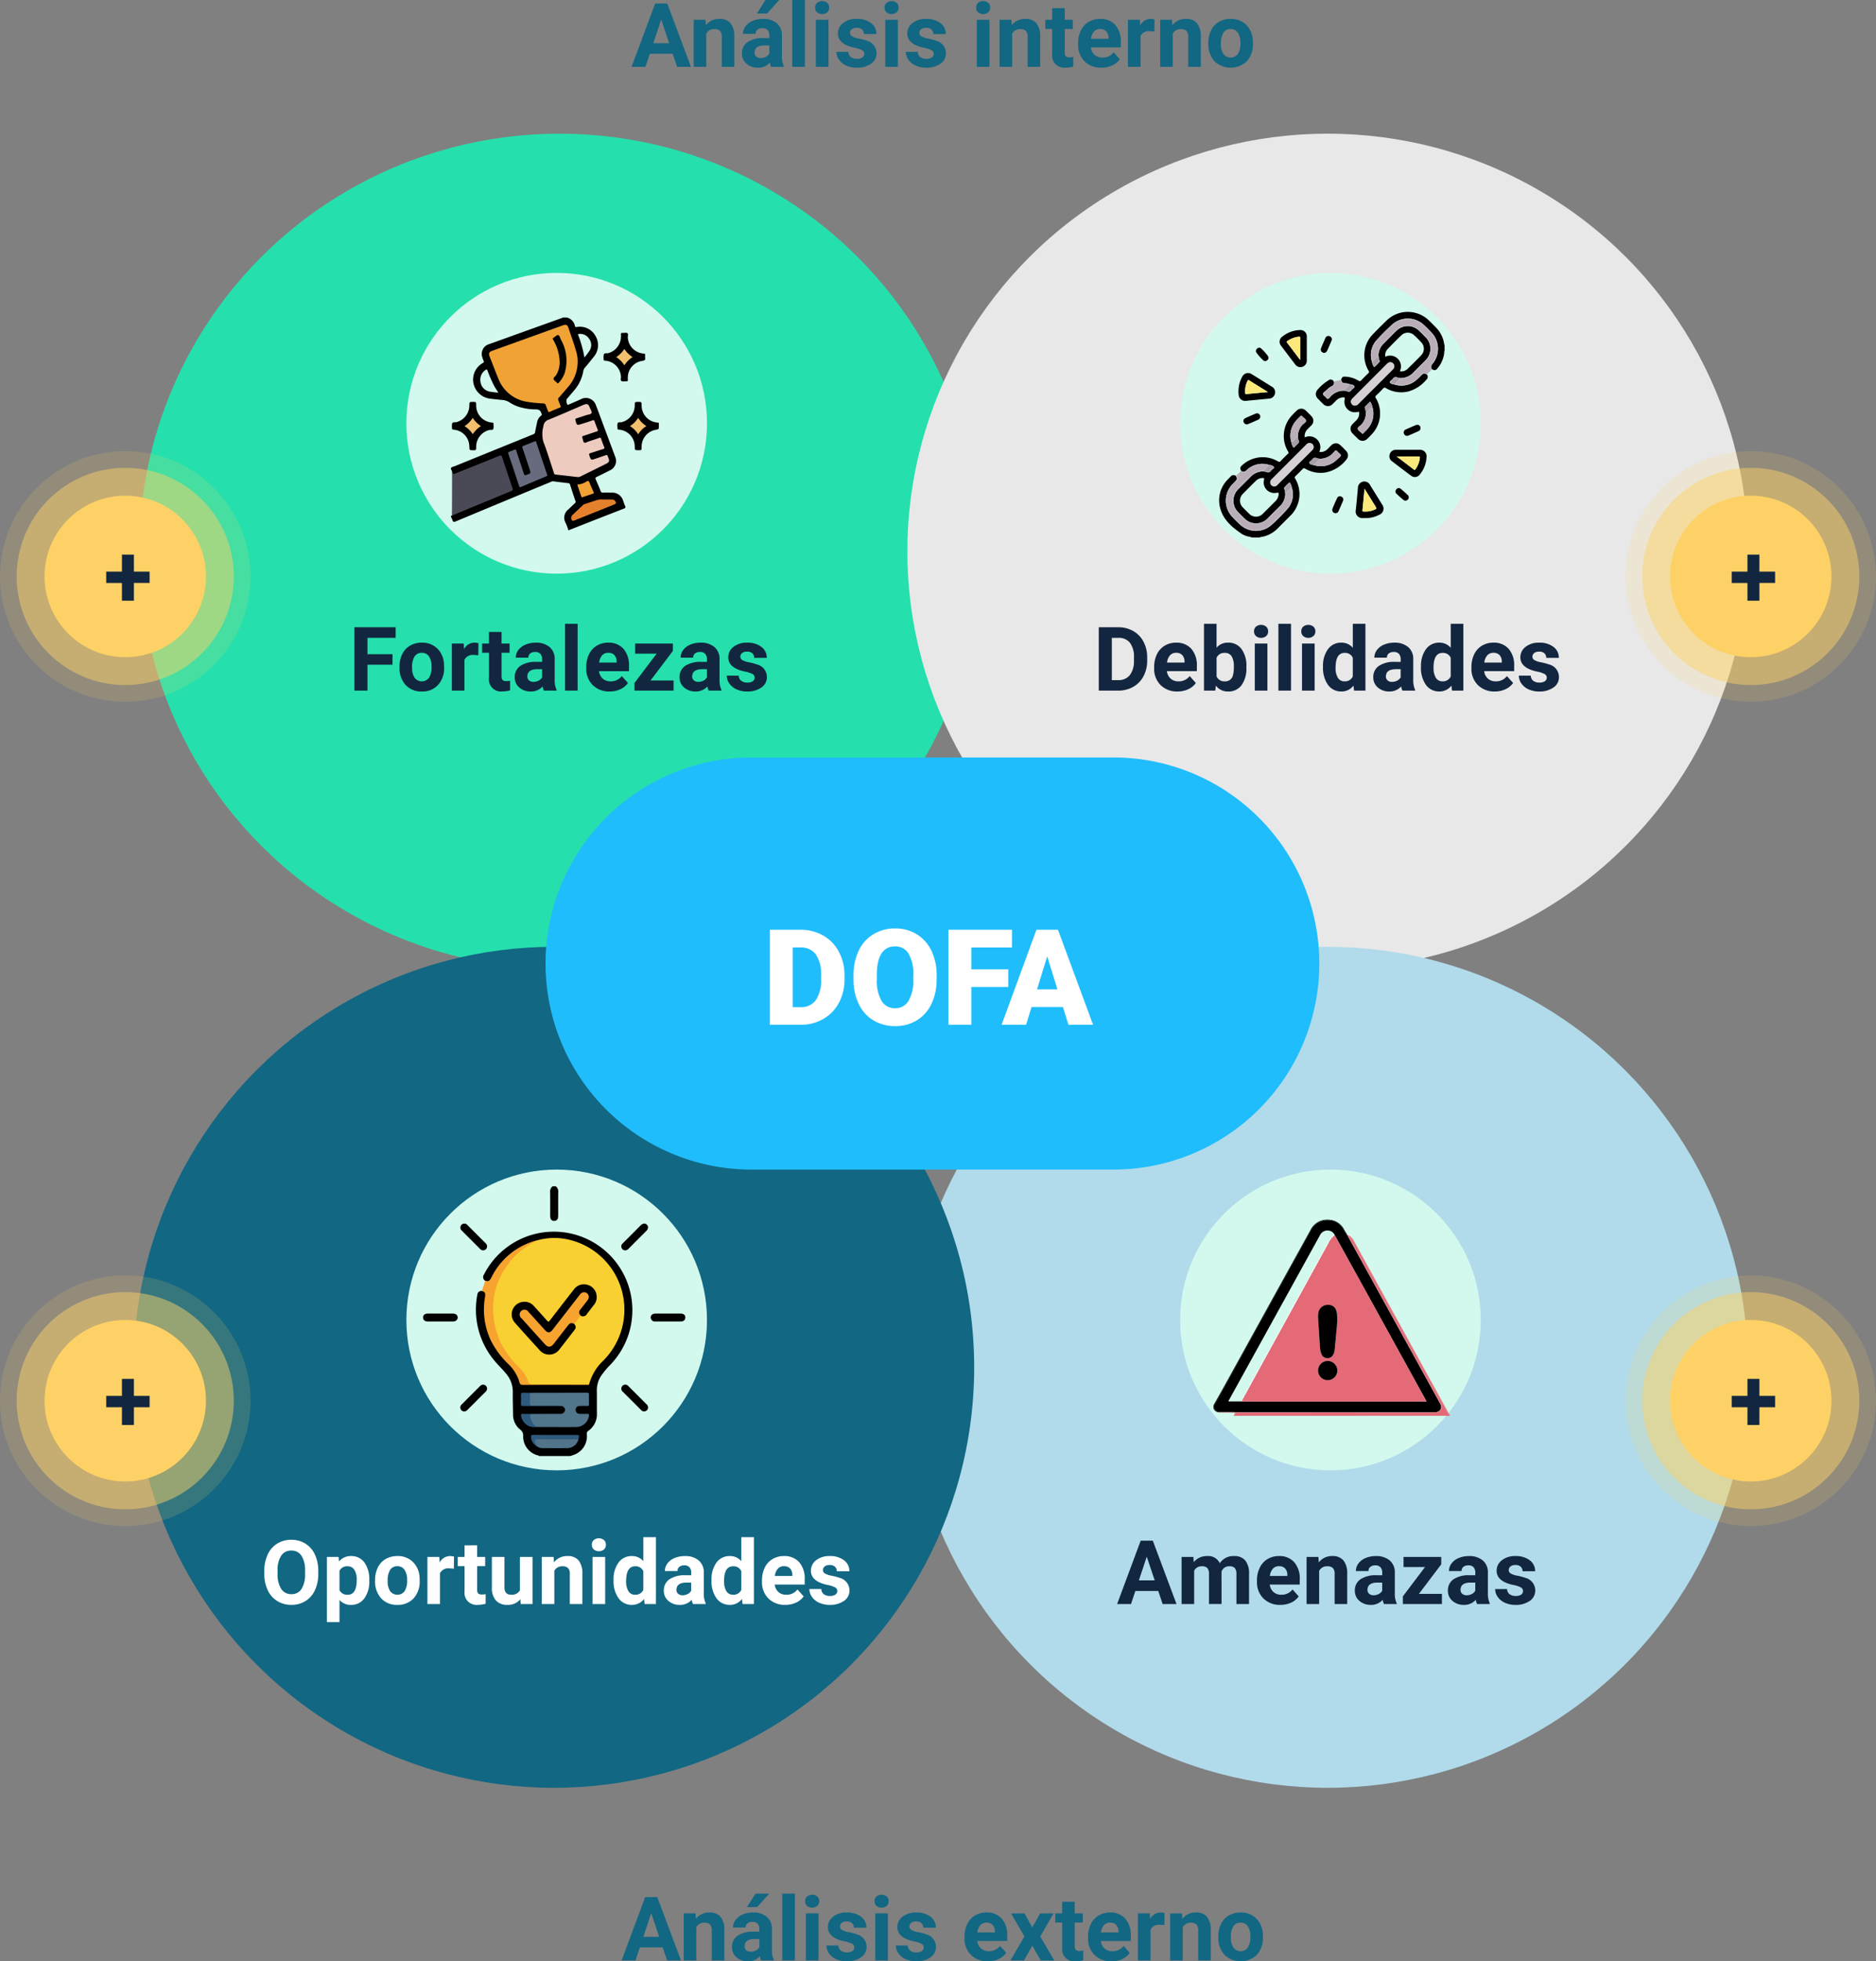 <svg xmlns="http://www.w3.org/2000/svg" xmlns:xlink="http://www.w3.org/1999/xlink" width="337" height="352.156" viewBox="0 0 337 352.156"><rect x="0" y="0" width="337" height="352.156" fill="#808080" stroke="none"/><defs><clipPath id="a"><rect width="47.108" height="48.435" fill="none"/></clipPath><clipPath id="b"><rect width="37.358" height="38.202" fill="none"/></clipPath><clipPath id="c"><rect width="40.507" height="40.507" fill="none"/></clipPath><clipPath id="d"><rect width="42.437" height="35.211" fill="none"/></clipPath></defs><g transform="translate(-600 -1660)"><path d="M13.84,14.656H9.73L8.949,17H6.457L10.691,5.625h2.172L17.121,17H14.629Zm-3.477-1.9h2.844L11.777,8.5Zm9.375-4.211.07.977a2.951,2.951,0,0,1,2.43-1.133,2.453,2.453,0,0,1,2,.789,3.682,3.682,0,0,1,.672,2.359V17H22.652V11.594a1.465,1.465,0,0,0-.312-1.043,1.4,1.4,0,0,0-1.039-.324,1.553,1.553,0,0,0-1.43.813V17H17.613V8.547ZM31.52,17a2.507,2.507,0,0,1-.227-.758,2.732,2.732,0,0,1-2.133.914,3,3,0,0,1-2.059-.719,2.312,2.312,0,0,1-.816-1.812,2.389,2.389,0,0,1,1-2.062,4.915,4.915,0,0,1,2.879-.727H31.2v-.484a1.393,1.393,0,0,0-.3-.937,1.183,1.183,0,0,0-.949-.352,1.345,1.345,0,0,0-.895.273.929.929,0,0,0-.324.75H26.473a2.268,2.268,0,0,1,.453-1.359,3,3,0,0,1,1.281-.98,4.669,4.669,0,0,1,1.859-.355,3.689,3.689,0,0,1,2.48.785,2.747,2.747,0,0,1,.918,2.207v3.664a4.041,4.041,0,0,0,.336,1.82V17Zm-1.867-1.57a1.945,1.945,0,0,0,.922-.223,1.462,1.462,0,0,0,.625-.6V13.156h-.844q-1.7,0-1.8,1.172l-.008.133a.9.9,0,0,0,.3.7A1.153,1.153,0,0,0,29.652,15.43ZM30.512,5h2.461L30.809,7.422H28.973Zm7.07,12H35.316V5h2.266Zm4.242,0H39.559V8.547h2.266Zm-2.4-10.641a1.112,1.112,0,0,1,.34-.836,1.465,1.465,0,0,1,1.848,0,1.105,1.105,0,0,1,.344.836,1.108,1.108,0,0,1-.348.844,1.448,1.448,0,0,1-1.836,0A1.108,1.108,0,0,1,39.426,6.359Zm8.836,8.3a.727.727,0,0,0-.41-.652,4.659,4.659,0,0,0-1.316-.426q-3.016-.633-3.016-2.562a2.323,2.323,0,0,1,.934-1.879,3.766,3.766,0,0,1,2.441-.754,4.053,4.053,0,0,1,2.574.758,2.388,2.388,0,0,1,.965,1.969H48.176a1.092,1.092,0,0,0-.312-.8A1.322,1.322,0,0,0,46.887,10a1.351,1.351,0,0,0-.883.258.814.814,0,0,0-.312.656.7.7,0,0,0,.355.605,3.657,3.657,0,0,0,1.2.4,9.8,9.8,0,0,1,1.422.379,2.336,2.336,0,0,1,1.789,2.273,2.2,2.2,0,0,1-.992,1.871,4.28,4.28,0,0,1-2.562.715,4.47,4.47,0,0,1-1.887-.379,3.166,3.166,0,0,1-1.293-1.039,2.414,2.414,0,0,1-.469-1.426h2.141a1.179,1.179,0,0,0,.445.922,1.766,1.766,0,0,0,1.109.32,1.635,1.635,0,0,0,.98-.246A.766.766,0,0,0,48.262,14.664ZM54.293,17H52.027V8.547h2.266Zm-2.4-10.641a1.112,1.112,0,0,1,.34-.836,1.465,1.465,0,0,1,1.848,0,1.105,1.105,0,0,1,.344.836,1.108,1.108,0,0,1-.348.844,1.448,1.448,0,0,1-1.836,0A1.108,1.108,0,0,1,51.895,6.359Zm8.836,8.3a.727.727,0,0,0-.41-.652A4.659,4.659,0,0,0,59,13.586q-3.016-.633-3.016-2.562a2.323,2.323,0,0,1,.934-1.879,3.766,3.766,0,0,1,2.441-.754,4.053,4.053,0,0,1,2.574.758,2.388,2.388,0,0,1,.965,1.969H60.645a1.092,1.092,0,0,0-.312-.8A1.322,1.322,0,0,0,59.355,10a1.351,1.351,0,0,0-.883.258.814.814,0,0,0-.312.656.7.7,0,0,0,.355.605,3.657,3.657,0,0,0,1.2.4,9.8,9.8,0,0,1,1.422.379,2.336,2.336,0,0,1,1.789,2.273,2.2,2.2,0,0,1-.992,1.871,4.28,4.28,0,0,1-2.562.715,4.47,4.47,0,0,1-1.887-.379,3.166,3.166,0,0,1-1.293-1.039,2.414,2.414,0,0,1-.469-1.426h2.141a1.179,1.179,0,0,0,.445.922,1.766,1.766,0,0,0,1.109.32,1.635,1.635,0,0,0,.98-.246A.766.766,0,0,0,60.73,14.664ZM70.746,17H68.48V8.547h2.266Zm-2.4-10.641a1.112,1.112,0,0,1,.34-.836,1.465,1.465,0,0,1,1.848,0,1.105,1.105,0,0,1,.344.836,1.108,1.108,0,0,1-.348.844,1.448,1.448,0,0,1-1.836,0A1.108,1.108,0,0,1,68.348,6.359Zm6.336,2.188.07.977a2.951,2.951,0,0,1,2.43-1.133,2.453,2.453,0,0,1,2,.789,3.682,3.682,0,0,1,.672,2.359V17H77.6V11.594a1.465,1.465,0,0,0-.312-1.043,1.4,1.4,0,0,0-1.039-.324,1.553,1.553,0,0,0-1.43.813V17H72.559V8.547ZM84.27,6.469V8.547h1.445V10.2H84.27v4.219a1.007,1.007,0,0,0,.18.672.9.9,0,0,0,.688.2,3.6,3.6,0,0,0,.664-.055v1.711a4.648,4.648,0,0,1-1.367.2,2.156,2.156,0,0,1-2.422-2.4V10.2H80.777V8.547h1.234V6.469Zm6.594,10.688a4.15,4.15,0,0,1-3.027-1.141,4.054,4.054,0,0,1-1.168-3.039v-.219a5.106,5.106,0,0,1,.492-2.277,3.612,3.612,0,0,1,1.395-1.547,3.914,3.914,0,0,1,2.059-.543,3.508,3.508,0,0,1,2.73,1.094,4.444,4.444,0,0,1,1,3.1v.922H88.957a2.1,2.1,0,0,0,.66,1.328,2,2,0,0,0,1.395.5,2.437,2.437,0,0,0,2.039-.945l1.109,1.242a3.389,3.389,0,0,1-1.375,1.121A4.511,4.511,0,0,1,90.863,17.156Zm-.258-6.945a1.411,1.411,0,0,0-1.09.455,2.357,2.357,0,0,0-.535,1.3h3.141v-.181a1.681,1.681,0,0,0-.406-1.165A1.456,1.456,0,0,0,90.605,10.211Zm9.766.453a6.134,6.134,0,0,0-.812-.062,1.654,1.654,0,0,0-1.68.867V17H95.621V8.547h2.133l.063,1.008A2.092,2.092,0,0,1,99.7,8.391a2.366,2.366,0,0,1,.7.1Zm3.164-2.117.07.977a2.951,2.951,0,0,1,2.43-1.133,2.453,2.453,0,0,1,2,.789,3.682,3.682,0,0,1,.672,2.359V17h-2.258V11.594a1.465,1.465,0,0,0-.312-1.043,1.4,1.4,0,0,0-1.039-.324,1.553,1.553,0,0,0-1.43.813V17H101.41V8.547Zm6.531,4.148a5.013,5.013,0,0,1,.484-2.242,3.546,3.546,0,0,1,1.395-1.523,4.069,4.069,0,0,1,2.113-.539,3.849,3.849,0,0,1,2.793,1.047,4.2,4.2,0,0,1,1.207,2.844l.016.578a4.418,4.418,0,0,1-1.086,3.121,4.209,4.209,0,0,1-5.832,0,4.5,4.5,0,0,1-1.09-3.187Zm2.258.16a3.16,3.16,0,0,0,.453,1.843,1.628,1.628,0,0,0,2.578.008,3.457,3.457,0,0,0,.461-2.015,3.128,3.128,0,0,0-.461-1.831,1.5,1.5,0,0,0-1.3-.649,1.474,1.474,0,0,0-1.281.646A3.516,3.516,0,0,0,112.324,12.856Z" transform="translate(707 1655)" fill="#126783"/><ellipse cx="75.5" cy="75" rx="75.5" ry="75" transform="translate(625 1684)" fill="#25e0ac"/><ellipse cx="75.5" cy="75" rx="75.5" ry="75" transform="translate(763 1684)" fill="#e8e8e8"/><circle cx="75.5" cy="75.5" r="75.5" transform="translate(763 1830)" fill="#b1dbea"/><circle cx="75.5" cy="75.5" r="75.5" transform="translate(624 1830)" fill="#126783"/><path d="M3.383,17V5.625h3.5A5.315,5.315,0,0,1,9.566,6.3a4.712,4.712,0,0,1,1.848,1.922,5.928,5.928,0,0,1,.664,2.832v.523a5.945,5.945,0,0,1-.652,2.82,4.672,4.672,0,0,1-1.84,1.914A5.355,5.355,0,0,1,6.906,17ZM5.727,7.523v7.594H6.859a2.545,2.545,0,0,0,2.1-.9,4.06,4.06,0,0,0,.742-2.57v-.6a4.124,4.124,0,0,0-.719-2.629,2.537,2.537,0,0,0-2.1-.895Zm11.8,9.633A4.15,4.15,0,0,1,14.5,16.016a4.054,4.054,0,0,1-1.168-3.039v-.219a5.106,5.106,0,0,1,.492-2.277,3.612,3.612,0,0,1,1.395-1.547,3.914,3.914,0,0,1,2.059-.543A3.508,3.508,0,0,1,20,9.484a4.444,4.444,0,0,1,1,3.1v.922H15.617a2.1,2.1,0,0,0,.66,1.328,2,2,0,0,0,1.395.5,2.437,2.437,0,0,0,2.039-.945l1.109,1.242a3.389,3.389,0,0,1-1.375,1.121A4.511,4.511,0,0,1,17.523,17.156Zm-.258-6.945a1.411,1.411,0,0,0-1.09.455,2.357,2.357,0,0,0-.535,1.3h3.141v-.181a1.681,1.681,0,0,0-.406-1.165A1.456,1.456,0,0,0,17.266,10.211ZM29.9,12.852a5.119,5.119,0,0,1-.867,3.168,2.872,2.872,0,0,1-2.422,1.137,2.639,2.639,0,0,1-2.2-1.055l-.1.9H22.281V5h2.258V9.3a2.571,2.571,0,0,1,2.055-.914A2.9,2.9,0,0,1,29.02,9.527a5.126,5.126,0,0,1,.879,3.2Zm-2.258-.164a3.363,3.363,0,0,0-.406-1.871,1.374,1.374,0,0,0-1.211-.59,1.489,1.489,0,0,0-1.484.883v3.336a1.509,1.509,0,0,0,1.5.891,1.394,1.394,0,0,0,1.438-1.078A5.562,5.562,0,0,0,27.641,12.688ZM33.672,17H31.406V8.547h2.266Zm-2.4-10.641a1.112,1.112,0,0,1,.34-.836,1.465,1.465,0,0,1,1.848,0,1.105,1.105,0,0,1,.344.836,1.108,1.108,0,0,1-.348.844,1.448,1.448,0,0,1-1.836,0A1.108,1.108,0,0,1,31.273,6.359ZM37.914,17H35.648V5h2.266Zm4.242,0H39.891V8.547h2.266Zm-2.4-10.641a1.112,1.112,0,0,1,.34-.836,1.465,1.465,0,0,1,1.848,0,1.105,1.105,0,0,1,.344.836,1.108,1.108,0,0,1-.348.844,1.448,1.448,0,0,1-1.836,0A1.108,1.108,0,0,1,39.758,6.359Zm3.906,6.352a5.094,5.094,0,0,1,.887-3.148,2.877,2.877,0,0,1,2.426-1.172,2.589,2.589,0,0,1,2.039.922V5h2.266V17H49.242l-.109-.9a2.657,2.657,0,0,1-2.172,1.055,2.869,2.869,0,0,1-2.395-1.176A5.258,5.258,0,0,1,43.664,12.711Zm2.258.168a3.337,3.337,0,0,0,.414,1.823,1.349,1.349,0,0,0,1.2.634,1.511,1.511,0,0,0,1.477-.884V11.111a1.489,1.489,0,0,0-1.461-.884Q45.922,10.227,45.922,12.879ZM57.93,17a2.507,2.507,0,0,1-.227-.758,2.732,2.732,0,0,1-2.133.914,3,3,0,0,1-2.059-.719,2.312,2.312,0,0,1-.816-1.812,2.389,2.389,0,0,1,1-2.062,4.915,4.915,0,0,1,2.879-.727h1.039v-.484a1.393,1.393,0,0,0-.3-.937,1.183,1.183,0,0,0-.949-.352,1.345,1.345,0,0,0-.895.273.929.929,0,0,0-.324.75H52.883a2.268,2.268,0,0,1,.453-1.359,3,3,0,0,1,1.281-.98,4.669,4.669,0,0,1,1.859-.355,3.689,3.689,0,0,1,2.48.785,2.747,2.747,0,0,1,.918,2.207v3.664a4.041,4.041,0,0,0,.336,1.82V17Zm-1.867-1.57a1.945,1.945,0,0,0,.922-.223,1.462,1.462,0,0,0,.625-.6V13.156h-.844q-1.7,0-1.8,1.172l-.008.133a.9.9,0,0,0,.3.7A1.153,1.153,0,0,0,56.063,15.43Zm5.2-2.719a5.094,5.094,0,0,1,.887-3.148A2.877,2.877,0,0,1,64.57,8.391a2.589,2.589,0,0,1,2.039.922V5h2.266V17H66.836l-.109-.9a2.657,2.657,0,0,1-2.172,1.055A2.869,2.869,0,0,1,62.16,15.98,5.258,5.258,0,0,1,61.258,12.711Zm2.258.168A3.337,3.337,0,0,0,63.93,14.7a1.349,1.349,0,0,0,1.2.634,1.511,1.511,0,0,0,1.477-.884V11.111a1.489,1.489,0,0,0-1.461-.884Q63.516,10.227,63.516,12.879Zm11,4.277a4.15,4.15,0,0,1-3.027-1.141,4.054,4.054,0,0,1-1.168-3.039v-.219a5.106,5.106,0,0,1,.492-2.277,3.612,3.612,0,0,1,1.395-1.547,3.914,3.914,0,0,1,2.059-.543A3.508,3.508,0,0,1,77,9.484a4.444,4.444,0,0,1,1,3.1v.922H72.609a2.1,2.1,0,0,0,.66,1.328,2,2,0,0,0,1.395.5,2.437,2.437,0,0,0,2.039-.945l1.109,1.242a3.389,3.389,0,0,1-1.375,1.121A4.511,4.511,0,0,1,74.516,17.156Zm-.258-6.945a1.411,1.411,0,0,0-1.09.455,2.357,2.357,0,0,0-.535,1.3h3.141v-.181a1.681,1.681,0,0,0-.406-1.165A1.456,1.456,0,0,0,74.258,10.211Zm9.594,4.453a.727.727,0,0,0-.41-.652,4.659,4.659,0,0,0-1.316-.426q-3.016-.633-3.016-2.562a2.323,2.323,0,0,1,.934-1.879,3.766,3.766,0,0,1,2.441-.754,4.053,4.053,0,0,1,2.574.758,2.388,2.388,0,0,1,.965,1.969H83.766a1.092,1.092,0,0,0-.312-.8A1.322,1.322,0,0,0,82.477,10a1.351,1.351,0,0,0-.883.258.814.814,0,0,0-.312.656.7.7,0,0,0,.355.605,3.657,3.657,0,0,0,1.2.4,9.8,9.8,0,0,1,1.422.379,2.336,2.336,0,0,1,1.789,2.273,2.2,2.2,0,0,1-.992,1.871,4.28,4.28,0,0,1-2.562.715,4.47,4.47,0,0,1-1.887-.379,3.166,3.166,0,0,1-1.293-1.039,2.414,2.414,0,0,1-.469-1.426h2.141a1.179,1.179,0,0,0,.445.922,1.766,1.766,0,0,0,1.109.32,1.635,1.635,0,0,0,.98-.246A.766.766,0,0,0,83.852,14.664Z" transform="translate(794 1767)" fill="#12263f"/><path d="M14.063,14.656H9.953L9.172,17H6.68L10.914,5.625h2.172L17.344,17H14.852Zm-3.477-1.9H13.43L12,8.5Zm9.789-4.211.07.945a2.971,2.971,0,0,1,2.43-1.1A2.255,2.255,0,0,1,25.117,9.68a2.9,2.9,0,0,1,2.539-1.289,2.521,2.521,0,0,1,2.047.8,3.681,3.681,0,0,1,.672,2.41V17H28.109V11.609a1.61,1.61,0,0,0-.281-1.051,1.246,1.246,0,0,0-.992-.332,1.409,1.409,0,0,0-1.406.969l.008,5.8H23.18V11.617a1.59,1.59,0,0,0-.289-1.062,1.259,1.259,0,0,0-.984-.328,1.463,1.463,0,0,0-1.391.8V17H18.258V8.547ZM36,17.156a4.15,4.15,0,0,1-3.027-1.141A4.054,4.054,0,0,1,31.8,12.977v-.219A5.106,5.106,0,0,1,32.3,10.48a3.612,3.612,0,0,1,1.395-1.547,3.914,3.914,0,0,1,2.059-.543,3.508,3.508,0,0,1,2.73,1.094,4.444,4.444,0,0,1,1,3.1v.922H34.094a2.1,2.1,0,0,0,.66,1.328,2,2,0,0,0,1.395.5,2.437,2.437,0,0,0,2.039-.945L39.3,15.633a3.389,3.389,0,0,1-1.375,1.121A4.511,4.511,0,0,1,36,17.156Zm-.258-6.945a1.411,1.411,0,0,0-1.09.455,2.357,2.357,0,0,0-.535,1.3h3.141v-.181a1.681,1.681,0,0,0-.406-1.165A1.456,1.456,0,0,0,35.742,10.211Zm7.094-1.664.07.977a2.951,2.951,0,0,1,2.43-1.133,2.453,2.453,0,0,1,2,.789,3.682,3.682,0,0,1,.672,2.359V17H45.75V11.594a1.465,1.465,0,0,0-.312-1.043,1.4,1.4,0,0,0-1.039-.324,1.553,1.553,0,0,0-1.43.813V17H40.711V8.547ZM54.617,17a2.507,2.507,0,0,1-.227-.758,2.732,2.732,0,0,1-2.133.914,3,3,0,0,1-2.059-.719,2.312,2.312,0,0,1-.816-1.812,2.389,2.389,0,0,1,1-2.062,4.915,4.915,0,0,1,2.879-.727H54.3v-.484a1.393,1.393,0,0,0-.3-.937,1.183,1.183,0,0,0-.949-.352,1.345,1.345,0,0,0-.895.273.929.929,0,0,0-.324.75H49.57a2.268,2.268,0,0,1,.453-1.359,3,3,0,0,1,1.281-.98,4.669,4.669,0,0,1,1.859-.355,3.689,3.689,0,0,1,2.48.785,2.747,2.747,0,0,1,.918,2.207v3.664a4.041,4.041,0,0,0,.336,1.82V17ZM52.75,15.43a1.945,1.945,0,0,0,.922-.223,1.462,1.462,0,0,0,.625-.6V13.156h-.844q-1.7,0-1.8,1.172l-.008.133a.9.9,0,0,0,.3.7A1.153,1.153,0,0,0,52.75,15.43Zm8.141-.25h4.133V17H58.008V15.625l3.977-5.258H58.125V8.547H64.9v1.33ZM71.336,17a2.507,2.507,0,0,1-.227-.758,2.732,2.732,0,0,1-2.133.914,3,3,0,0,1-2.059-.719,2.312,2.312,0,0,1-.816-1.812,2.389,2.389,0,0,1,1-2.062,4.915,4.915,0,0,1,2.879-.727h1.039v-.484a1.393,1.393,0,0,0-.3-.937,1.183,1.183,0,0,0-.949-.352,1.345,1.345,0,0,0-.895.273.929.929,0,0,0-.324.75H66.289a2.268,2.268,0,0,1,.453-1.359,3,3,0,0,1,1.281-.98,4.669,4.669,0,0,1,1.859-.355,3.689,3.689,0,0,1,2.48.785,2.747,2.747,0,0,1,.918,2.207v3.664a4.041,4.041,0,0,0,.336,1.82V17Zm-1.867-1.57a1.945,1.945,0,0,0,.922-.223,1.462,1.462,0,0,0,.625-.6V13.156h-.844q-1.7,0-1.8,1.172l-.008.133a.9.9,0,0,0,.3.7A1.153,1.153,0,0,0,69.469,15.43Zm10.125-.766a.727.727,0,0,0-.41-.652,4.659,4.659,0,0,0-1.316-.426q-3.016-.633-3.016-2.562a2.323,2.323,0,0,1,.934-1.879,3.766,3.766,0,0,1,2.441-.754,4.053,4.053,0,0,1,2.574.758,2.388,2.388,0,0,1,.965,1.969H79.508a1.092,1.092,0,0,0-.312-.8A1.322,1.322,0,0,0,78.219,10a1.351,1.351,0,0,0-.883.258.814.814,0,0,0-.312.656.7.7,0,0,0,.355.605,3.657,3.657,0,0,0,1.2.4A9.8,9.8,0,0,1,80,12.3a2.336,2.336,0,0,1,1.789,2.273,2.2,2.2,0,0,1-.992,1.871,4.28,4.28,0,0,1-2.562.715,4.47,4.47,0,0,1-1.887-.379,3.166,3.166,0,0,1-1.293-1.039,2.414,2.414,0,0,1-.469-1.426h2.141a1.179,1.179,0,0,0,.445.922,1.766,1.766,0,0,0,1.109.32,1.635,1.635,0,0,0,.98-.246A.766.766,0,0,0,79.594,14.664Z" transform="translate(794 1931)" fill="#12263f"/><path d="M14.512,12.352h-4.5V17H7.668V5.625h7.406v1.9H10.012v2.938h4.5Zm1.258.344a5.013,5.013,0,0,1,.484-2.242A3.546,3.546,0,0,1,17.648,8.93a4.069,4.069,0,0,1,2.113-.539,3.849,3.849,0,0,1,2.793,1.047,4.2,4.2,0,0,1,1.207,2.844l.016.578a4.418,4.418,0,0,1-1.086,3.121,3.775,3.775,0,0,1-2.914,1.176,3.793,3.793,0,0,1-2.918-1.172A4.5,4.5,0,0,1,15.77,12.8Zm2.258.16A3.16,3.16,0,0,0,18.48,14.7a1.628,1.628,0,0,0,2.578.008,3.457,3.457,0,0,0,.461-2.015,3.128,3.128,0,0,0-.461-1.831,1.5,1.5,0,0,0-1.3-.649,1.474,1.474,0,0,0-1.281.646A3.516,3.516,0,0,0,18.027,12.856Zm11.891-2.192a6.134,6.134,0,0,0-.812-.062,1.654,1.654,0,0,0-1.68.867V17H25.168V8.547H27.3l.063,1.008a2.092,2.092,0,0,1,1.883-1.164,2.366,2.366,0,0,1,.7.1Zm4.18-4.2V8.547h1.445V10.2H34.1v4.219a1.007,1.007,0,0,0,.18.672.9.9,0,0,0,.688.2,3.6,3.6,0,0,0,.664-.055v1.711a4.648,4.648,0,0,1-1.367.2,2.156,2.156,0,0,1-2.422-2.4V10.2H30.605V8.547H31.84V6.469ZM41.7,17a2.507,2.507,0,0,1-.227-.758,2.732,2.732,0,0,1-2.133.914,3,3,0,0,1-2.059-.719,2.312,2.312,0,0,1-.816-1.812,2.389,2.389,0,0,1,1-2.062,4.915,4.915,0,0,1,2.879-.727h1.039v-.484a1.393,1.393,0,0,0-.3-.937,1.183,1.183,0,0,0-.949-.352,1.345,1.345,0,0,0-.895.273.929.929,0,0,0-.324.75H36.652a2.268,2.268,0,0,1,.453-1.359,3,3,0,0,1,1.281-.98,4.669,4.669,0,0,1,1.859-.355,3.689,3.689,0,0,1,2.48.785,2.747,2.747,0,0,1,.918,2.207v3.664a4.041,4.041,0,0,0,.336,1.82V17Zm-1.867-1.57a1.945,1.945,0,0,0,.922-.223,1.462,1.462,0,0,0,.625-.6V13.156h-.844q-1.7,0-1.8,1.172l-.008.133a.9.9,0,0,0,.3.7A1.153,1.153,0,0,0,39.832,15.43ZM47.762,17H45.5V5h2.266Zm5.75.156a4.15,4.15,0,0,1-3.027-1.141,4.054,4.054,0,0,1-1.168-3.039v-.219a5.106,5.106,0,0,1,.492-2.277A3.612,3.612,0,0,1,51.2,8.934a3.914,3.914,0,0,1,2.059-.543,3.508,3.508,0,0,1,2.73,1.094,4.444,4.444,0,0,1,1,3.1v.922H51.605a2.1,2.1,0,0,0,.66,1.328,2,2,0,0,0,1.395.5,2.437,2.437,0,0,0,2.039-.945l1.109,1.242a3.389,3.389,0,0,1-1.375,1.121A4.511,4.511,0,0,1,53.512,17.156Zm-.258-6.945a1.411,1.411,0,0,0-1.09.455,2.357,2.357,0,0,0-.535,1.3H54.77v-.181a1.681,1.681,0,0,0-.406-1.165A1.456,1.456,0,0,0,53.254,10.211Zm7.609,4.969H65V17H57.98V15.625l3.977-5.258H58.1V8.547h6.773v1.33ZM71.309,17a2.507,2.507,0,0,1-.227-.758,2.732,2.732,0,0,1-2.133.914,3,3,0,0,1-2.059-.719,2.312,2.312,0,0,1-.816-1.812,2.389,2.389,0,0,1,1-2.062,4.915,4.915,0,0,1,2.879-.727h1.039v-.484a1.393,1.393,0,0,0-.3-.937,1.183,1.183,0,0,0-.949-.352,1.345,1.345,0,0,0-.895.273.929.929,0,0,0-.324.75H66.262a2.268,2.268,0,0,1,.453-1.359A3,3,0,0,1,68,8.746a4.669,4.669,0,0,1,1.859-.355,3.689,3.689,0,0,1,2.48.785,2.747,2.747,0,0,1,.918,2.207v3.664a4.041,4.041,0,0,0,.336,1.82V17Zm-1.867-1.57a1.945,1.945,0,0,0,.922-.223,1.462,1.462,0,0,0,.625-.6V13.156h-.844q-1.7,0-1.8,1.172l-.008.133a.9.9,0,0,0,.3.7A1.153,1.153,0,0,0,69.441,15.43Zm10.125-.766a.727.727,0,0,0-.41-.652,4.659,4.659,0,0,0-1.316-.426q-3.016-.633-3.016-2.562a2.323,2.323,0,0,1,.934-1.879A3.766,3.766,0,0,1,78.2,8.391a4.053,4.053,0,0,1,2.574.758,2.388,2.388,0,0,1,.965,1.969H79.48a1.092,1.092,0,0,0-.312-.8A1.322,1.322,0,0,0,78.191,10a1.351,1.351,0,0,0-.883.258.814.814,0,0,0-.312.656.7.7,0,0,0,.355.605,3.657,3.657,0,0,0,1.2.4,9.8,9.8,0,0,1,1.422.379,2.336,2.336,0,0,1,1.789,2.273,2.2,2.2,0,0,1-.992,1.871,4.28,4.28,0,0,1-2.562.715,4.47,4.47,0,0,1-1.887-.379,3.166,3.166,0,0,1-1.293-1.039,2.414,2.414,0,0,1-.469-1.426H76.7a1.179,1.179,0,0,0,.445.922,1.766,1.766,0,0,0,1.109.32,1.635,1.635,0,0,0,.98-.246A.766.766,0,0,0,79.566,14.664Z" transform="translate(656 1767)" fill="#12263f"/><path d="M12.172,11.57a6.867,6.867,0,0,1-.594,2.945,4.472,4.472,0,0,1-1.7,1.953,4.7,4.7,0,0,1-2.535.688,4.732,4.732,0,0,1-2.523-.68A4.515,4.515,0,0,1,3.1,14.535a6.67,6.67,0,0,1-.617-2.9V11.07A6.831,6.831,0,0,1,3.09,8.113,4.508,4.508,0,0,1,4.8,6.152a4.706,4.706,0,0,1,2.527-.684,4.706,4.706,0,0,1,2.527.684,4.508,4.508,0,0,1,1.711,1.961,6.811,6.811,0,0,1,.605,2.949ZM9.8,11.055a4.787,4.787,0,0,0-.641-2.719,2.088,2.088,0,0,0-1.828-.93,2.088,2.088,0,0,0-1.82.918,4.732,4.732,0,0,0-.648,2.691v.555a4.847,4.847,0,0,0,.641,2.7,2.082,2.082,0,0,0,1.844.961,2.064,2.064,0,0,0,1.813-.926,4.819,4.819,0,0,0,.641-2.7Zm11.539,1.8a5.07,5.07,0,0,1-.887,3.129,2.843,2.843,0,0,1-2.395,1.176,2.633,2.633,0,0,1-2.07-.891V20.25H13.727V8.547H15.82l.078.828a2.654,2.654,0,0,1,2.141-.984,2.862,2.862,0,0,1,2.43,1.156,5.207,5.207,0,0,1,.867,3.188Zm-2.258-.164a3.327,3.327,0,0,0-.418-1.82,1.361,1.361,0,0,0-1.215-.641,1.478,1.478,0,0,0-1.461.813V14.5a1.5,1.5,0,0,0,1.477.836Q19.078,15.336,19.078,12.688Zm3.3.008a5.013,5.013,0,0,1,.484-2.242A3.546,3.546,0,0,1,24.262,8.93a4.069,4.069,0,0,1,2.113-.539,3.849,3.849,0,0,1,2.793,1.047,4.2,4.2,0,0,1,1.207,2.844l.016.578A4.418,4.418,0,0,1,29.3,15.98a3.775,3.775,0,0,1-2.914,1.176,3.793,3.793,0,0,1-2.918-1.172,4.5,4.5,0,0,1-1.09-3.187Zm2.258.16a3.16,3.16,0,0,0,.453,1.843,1.628,1.628,0,0,0,2.578.008,3.457,3.457,0,0,0,.461-2.015,3.128,3.128,0,0,0-.461-1.831,1.5,1.5,0,0,0-1.3-.649,1.474,1.474,0,0,0-1.281.646A3.516,3.516,0,0,0,24.641,12.856Zm11.891-2.192a6.134,6.134,0,0,0-.812-.062,1.654,1.654,0,0,0-1.68.867V17H31.781V8.547h2.133l.063,1.008a2.092,2.092,0,0,1,1.883-1.164,2.366,2.366,0,0,1,.7.1Zm4.18-4.2V8.547h1.445V10.2H40.711v4.219a1.007,1.007,0,0,0,.18.672.9.9,0,0,0,.688.2,3.6,3.6,0,0,0,.664-.055v1.711a4.648,4.648,0,0,1-1.367.2,2.156,2.156,0,0,1-2.422-2.4V10.2H37.219V8.547h1.234V6.469Zm7.766,9.672a2.831,2.831,0,0,1-2.312,1.016,2.67,2.67,0,0,1-2.074-.781,3.335,3.335,0,0,1-.73-2.289V8.547h2.258v5.467q0,1.322,1.2,1.322a1.63,1.63,0,0,0,1.578-.8V8.547h2.266V17H48.539Zm5.969-7.594.07.977a2.951,2.951,0,0,1,2.43-1.133,2.453,2.453,0,0,1,2,.789,3.682,3.682,0,0,1,.672,2.359V17H57.359V11.594a1.465,1.465,0,0,0-.312-1.043,1.4,1.4,0,0,0-1.039-.324,1.553,1.553,0,0,0-1.43.813V17H52.32V8.547ZM63.711,17H61.445V8.547h2.266Zm-2.4-10.641a1.112,1.112,0,0,1,.34-.836,1.465,1.465,0,0,1,1.848,0,1.105,1.105,0,0,1,.344.836A1.108,1.108,0,0,1,63.5,7.2a1.448,1.448,0,0,1-1.836,0A1.108,1.108,0,0,1,61.313,6.359Zm3.906,6.352a5.094,5.094,0,0,1,.887-3.148,2.877,2.877,0,0,1,2.426-1.172,2.589,2.589,0,0,1,2.039.922V5h2.266V17H70.8l-.109-.9a2.657,2.657,0,0,1-2.172,1.055,2.869,2.869,0,0,1-2.395-1.176A5.258,5.258,0,0,1,65.219,12.711Zm2.258.168a3.337,3.337,0,0,0,.414,1.823,1.349,1.349,0,0,0,1.2.634,1.511,1.511,0,0,0,1.477-.884V11.111a1.489,1.489,0,0,0-1.461-.884Q67.477,10.227,67.477,12.879ZM79.484,17a2.507,2.507,0,0,1-.227-.758,2.732,2.732,0,0,1-2.133.914,3,3,0,0,1-2.059-.719,2.312,2.312,0,0,1-.816-1.812,2.389,2.389,0,0,1,1-2.062,4.915,4.915,0,0,1,2.879-.727h1.039v-.484a1.393,1.393,0,0,0-.3-.937,1.183,1.183,0,0,0-.949-.352,1.345,1.345,0,0,0-.895.273.929.929,0,0,0-.324.75H74.438a2.268,2.268,0,0,1,.453-1.359,3,3,0,0,1,1.281-.98,4.669,4.669,0,0,1,1.859-.355,3.689,3.689,0,0,1,2.48.785,2.747,2.747,0,0,1,.918,2.207v3.664a4.041,4.041,0,0,0,.336,1.82V17Zm-1.867-1.57a1.945,1.945,0,0,0,.922-.223,1.462,1.462,0,0,0,.625-.6V13.156H78.32q-1.7,0-1.8,1.172l-.008.133a.9.9,0,0,0,.3.7A1.153,1.153,0,0,0,77.617,15.43Zm5.2-2.719A5.094,5.094,0,0,1,83.7,9.563a2.877,2.877,0,0,1,2.426-1.172,2.589,2.589,0,0,1,2.039.922V5H90.43V17H88.391l-.109-.9a2.657,2.657,0,0,1-2.172,1.055,2.869,2.869,0,0,1-2.395-1.176A5.258,5.258,0,0,1,82.813,12.711Zm2.258.168a3.337,3.337,0,0,0,.414,1.823,1.349,1.349,0,0,0,1.2.634,1.511,1.511,0,0,0,1.477-.884V11.111a1.489,1.489,0,0,0-1.461-.884Q85.07,10.227,85.07,12.879Zm11,4.277a4.15,4.15,0,0,1-3.027-1.141,4.054,4.054,0,0,1-1.168-3.039v-.219a5.106,5.106,0,0,1,.492-2.277,3.612,3.612,0,0,1,1.395-1.547,3.914,3.914,0,0,1,2.059-.543,3.508,3.508,0,0,1,2.73,1.094,4.444,4.444,0,0,1,1,3.1v.922H94.164a2.1,2.1,0,0,0,.66,1.328,2,2,0,0,0,1.395.5,2.437,2.437,0,0,0,2.039-.945l1.109,1.242a3.389,3.389,0,0,1-1.375,1.121A4.511,4.511,0,0,1,96.07,17.156Zm-.258-6.945a1.411,1.411,0,0,0-1.09.455,2.357,2.357,0,0,0-.535,1.3h3.141v-.181a1.681,1.681,0,0,0-.406-1.165A1.456,1.456,0,0,0,95.813,10.211Zm9.594,4.453a.727.727,0,0,0-.41-.652,4.659,4.659,0,0,0-1.316-.426q-3.016-.633-3.016-2.562a2.323,2.323,0,0,1,.934-1.879,3.766,3.766,0,0,1,2.441-.754,4.053,4.053,0,0,1,2.574.758,2.388,2.388,0,0,1,.965,1.969H105.32a1.092,1.092,0,0,0-.312-.8,1.322,1.322,0,0,0-.977-.316,1.351,1.351,0,0,0-.883.258.814.814,0,0,0-.312.656.7.7,0,0,0,.355.605,3.657,3.657,0,0,0,1.2.4,9.8,9.8,0,0,1,1.422.379A2.336,2.336,0,0,1,107.6,14.57a2.2,2.2,0,0,1-.992,1.871,4.28,4.28,0,0,1-2.562.715,4.47,4.47,0,0,1-1.887-.379,3.166,3.166,0,0,1-1.293-1.039,2.414,2.414,0,0,1-.469-1.426h2.141a1.179,1.179,0,0,0,.445.922,1.766,1.766,0,0,0,1.109.32,1.635,1.635,0,0,0,.98-.246A.766.766,0,0,0,105.406,14.664Z" transform="translate(645 1931)" fill="#fff"/><path d="M12.047,14.656H7.938L7.156,17H4.664L8.9,5.625H11.07L15.328,17H12.836Zm-3.477-1.9h2.844L9.984,8.5Zm9.375-4.211.07.977a2.951,2.951,0,0,1,2.43-1.133,2.453,2.453,0,0,1,2,.789,3.682,3.682,0,0,1,.672,2.359V17H20.859V11.594a1.465,1.465,0,0,0-.312-1.043,1.4,1.4,0,0,0-1.039-.324,1.553,1.553,0,0,0-1.43.813V17H15.82V8.547ZM29.727,17a2.507,2.507,0,0,1-.227-.758,2.732,2.732,0,0,1-2.133.914,3,3,0,0,1-2.059-.719,2.312,2.312,0,0,1-.816-1.812,2.389,2.389,0,0,1,1-2.062,4.915,4.915,0,0,1,2.879-.727h1.039v-.484a1.393,1.393,0,0,0-.3-.937,1.183,1.183,0,0,0-.949-.352,1.345,1.345,0,0,0-.895.273.929.929,0,0,0-.324.75H24.68a2.268,2.268,0,0,1,.453-1.359,3,3,0,0,1,1.281-.98,4.669,4.669,0,0,1,1.859-.355,3.689,3.689,0,0,1,2.48.785,2.747,2.747,0,0,1,.918,2.207v3.664a4.041,4.041,0,0,0,.336,1.82V17Zm-1.867-1.57a1.945,1.945,0,0,0,.922-.223,1.462,1.462,0,0,0,.625-.6V13.156h-.844q-1.7,0-1.8,1.172l-.008.133a.9.9,0,0,0,.3.7A1.153,1.153,0,0,0,27.859,15.43ZM28.719,5H31.18L29.016,7.422H27.18Zm7.07,12H33.523V5h2.266Zm4.242,0H37.766V8.547h2.266Zm-2.4-10.641a1.112,1.112,0,0,1,.34-.836,1.465,1.465,0,0,1,1.848,0,1.105,1.105,0,0,1,.344.836,1.108,1.108,0,0,1-.348.844,1.448,1.448,0,0,1-1.836,0A1.108,1.108,0,0,1,37.633,6.359Zm8.836,8.3a.727.727,0,0,0-.41-.652,4.659,4.659,0,0,0-1.316-.426q-3.016-.633-3.016-2.562a2.323,2.323,0,0,1,.934-1.879A3.766,3.766,0,0,1,45.1,8.391a4.053,4.053,0,0,1,2.574.758,2.388,2.388,0,0,1,.965,1.969H46.383a1.092,1.092,0,0,0-.312-.8A1.322,1.322,0,0,0,45.094,10a1.351,1.351,0,0,0-.883.258.814.814,0,0,0-.312.656.7.7,0,0,0,.355.605,3.657,3.657,0,0,0,1.2.4,9.8,9.8,0,0,1,1.422.379,2.336,2.336,0,0,1,1.789,2.273,2.2,2.2,0,0,1-.992,1.871,4.28,4.28,0,0,1-2.562.715,4.47,4.47,0,0,1-1.887-.379,3.166,3.166,0,0,1-1.293-1.039,2.414,2.414,0,0,1-.469-1.426H43.6a1.179,1.179,0,0,0,.445.922,1.766,1.766,0,0,0,1.109.32,1.635,1.635,0,0,0,.98-.246A.766.766,0,0,0,46.469,14.664ZM52.5,17H50.234V8.547H52.5ZM50.1,6.359a1.112,1.112,0,0,1,.34-.836,1.465,1.465,0,0,1,1.848,0,1.105,1.105,0,0,1,.344.836,1.108,1.108,0,0,1-.348.844,1.448,1.448,0,0,1-1.836,0A1.108,1.108,0,0,1,50.1,6.359Zm8.836,8.3a.727.727,0,0,0-.41-.652,4.659,4.659,0,0,0-1.316-.426Q54.2,12.953,54.2,11.023a2.323,2.323,0,0,1,.934-1.879,3.766,3.766,0,0,1,2.441-.754,4.053,4.053,0,0,1,2.574.758,2.388,2.388,0,0,1,.965,1.969H58.852a1.092,1.092,0,0,0-.312-.8A1.322,1.322,0,0,0,57.563,10a1.351,1.351,0,0,0-.883.258.814.814,0,0,0-.312.656.7.7,0,0,0,.355.605,3.657,3.657,0,0,0,1.2.4,9.8,9.8,0,0,1,1.422.379,2.336,2.336,0,0,1,1.789,2.273,2.2,2.2,0,0,1-.992,1.871,4.28,4.28,0,0,1-2.562.715,4.47,4.47,0,0,1-1.887-.379A3.166,3.166,0,0,1,54.4,15.738a2.414,2.414,0,0,1-.469-1.426H56.07a1.179,1.179,0,0,0,.445.922,1.766,1.766,0,0,0,1.109.32,1.635,1.635,0,0,0,.98-.246A.766.766,0,0,0,58.938,14.664Zm11.523,2.492a4.15,4.15,0,0,1-3.027-1.141,4.054,4.054,0,0,1-1.168-3.039v-.219a5.106,5.106,0,0,1,.492-2.277,3.612,3.612,0,0,1,1.395-1.547,3.914,3.914,0,0,1,2.059-.543,3.508,3.508,0,0,1,2.73,1.094,4.444,4.444,0,0,1,1,3.1v.922H68.555a2.1,2.1,0,0,0,.66,1.328,2,2,0,0,0,1.395.5,2.437,2.437,0,0,0,2.039-.945l1.109,1.242a3.389,3.389,0,0,1-1.375,1.121A4.511,4.511,0,0,1,70.461,17.156ZM70.2,10.211a1.411,1.411,0,0,0-1.09.455,2.357,2.357,0,0,0-.535,1.3h3.141v-.181a1.681,1.681,0,0,0-.406-1.165A1.456,1.456,0,0,0,70.2,10.211Zm8.234.859,1.422-2.523h2.414l-2.406,4.141L82.375,17H79.953l-1.508-2.656L76.945,17h-2.43l2.508-4.312-2.4-4.141h2.422Zm7.625-4.6V8.547h1.445V10.2H86.063v4.219a1.007,1.007,0,0,0,.18.672.9.9,0,0,0,.688.2,3.6,3.6,0,0,0,.664-.055v1.711a4.648,4.648,0,0,1-1.367.2,2.156,2.156,0,0,1-2.422-2.4V10.2H82.57V8.547H83.8V6.469Zm6.594,10.688a4.15,4.15,0,0,1-3.027-1.141,4.054,4.054,0,0,1-1.168-3.039v-.219a5.106,5.106,0,0,1,.492-2.277,3.612,3.612,0,0,1,1.395-1.547,3.914,3.914,0,0,1,2.059-.543,3.508,3.508,0,0,1,2.73,1.094,4.444,4.444,0,0,1,1,3.1v.922H90.75a2.1,2.1,0,0,0,.66,1.328,2,2,0,0,0,1.395.5,2.437,2.437,0,0,0,2.039-.945l1.109,1.242a3.389,3.389,0,0,1-1.375,1.121A4.511,4.511,0,0,1,92.656,17.156ZM92.4,10.211a1.411,1.411,0,0,0-1.09.455,2.357,2.357,0,0,0-.535,1.3h3.141v-.181a1.681,1.681,0,0,0-.406-1.165A1.456,1.456,0,0,0,92.4,10.211Zm9.766.453a6.134,6.134,0,0,0-.812-.062,1.654,1.654,0,0,0-1.68.867V17H97.414V8.547h2.133l.063,1.008a2.092,2.092,0,0,1,1.883-1.164,2.366,2.366,0,0,1,.7.1Zm3.164-2.117.07.977a2.951,2.951,0,0,1,2.43-1.133,2.453,2.453,0,0,1,2,.789,3.682,3.682,0,0,1,.672,2.359V17h-2.258V11.594a1.465,1.465,0,0,0-.312-1.043,1.4,1.4,0,0,0-1.039-.324,1.553,1.553,0,0,0-1.43.813V17H103.2V8.547Zm6.531,4.148a5.013,5.013,0,0,1,.484-2.242,3.546,3.546,0,0,1,1.395-1.523,4.069,4.069,0,0,1,2.113-.539,3.849,3.849,0,0,1,2.793,1.047,4.2,4.2,0,0,1,1.207,2.844l.016.578a4.418,4.418,0,0,1-1.086,3.121,4.209,4.209,0,0,1-5.832,0,4.5,4.5,0,0,1-1.09-3.187Zm2.258.16a3.16,3.16,0,0,0,.453,1.843,1.628,1.628,0,0,0,2.578.008,3.457,3.457,0,0,0,.461-2.015,3.128,3.128,0,0,0-.461-1.831,1.5,1.5,0,0,0-1.3-.649,1.474,1.474,0,0,0-1.281.646A3.516,3.516,0,0,0,114.117,12.856Z" transform="translate(707 1995)" fill="#126783"/><g transform="translate(-228 103)"><circle cx="22.5" cy="22.5" r="22.5" transform="translate(828 1786)" fill="#fed166" opacity="0.156"/><circle cx="19.5" cy="19.5" r="19.5" transform="translate(831 1789)" fill="#fed166" opacity="0.482"/><circle cx="14.5" cy="14.5" r="14.5" transform="translate(836 1794)" fill="#fed166"/><path d="M5.055,10.633h2.82v2.039H5.055v3.188H2.906V12.672H.078V10.633H2.906V7.578H5.055Z" transform="translate(847 1797)" fill="#12263f"/></g><path d="M37,0h65a37,37,0,0,1,0,74H37A37,37,0,0,1,37,0Z" transform="translate(698 1796)" fill="#20bdfc"/><path d="M1.289,25V7.938h5.5a8.085,8.085,0,0,1,4.066,1.025,7.208,7.208,0,0,1,2.818,2.895A8.739,8.739,0,0,1,14.7,16.047v.785a8.79,8.79,0,0,1-.99,4.2,7.239,7.239,0,0,1-2.789,2.906A7.907,7.907,0,0,1,6.9,25ZM5.4,11.113V21.836h1.43a3.2,3.2,0,0,0,2.719-1.26,6.173,6.173,0,0,0,.949-3.744v-.738a6.123,6.123,0,0,0-.949-3.727,3.256,3.256,0,0,0-2.766-1.254ZM31.254,16.82a10.062,10.062,0,0,1-.926,4.418A6.842,6.842,0,0,1,27.7,24.2a7.326,7.326,0,0,1-3.885,1.037,7.429,7.429,0,0,1-3.867-1,6.831,6.831,0,0,1-2.631-2.865,9.772,9.772,0,0,1-.99-4.277v-.961a10.106,10.106,0,0,1,.92-4.424,6.825,6.825,0,0,1,2.637-2.959A7.377,7.377,0,0,1,23.789,7.7a7.3,7.3,0,0,1,3.867,1.031A6.948,6.948,0,0,1,30.3,11.67a9.816,9.816,0,0,1,.955,4.365Zm-4.184-.715a7.175,7.175,0,0,0-.85-3.861,2.725,2.725,0,0,0-2.432-1.318q-3.094,0-3.27,4.641l-.012,1.254a7.379,7.379,0,0,0,.832,3.855,2.721,2.721,0,0,0,2.473,1.348,2.688,2.688,0,0,0,2.4-1.324,7.178,7.178,0,0,0,.855-3.809Zm17.051,2.1H37.488V25H33.375V7.938H44.789v3.176h-7.3v3.926h6.633Zm9.82,3.609H48.3L47.32,25H42.926L49.184,7.938h3.867L59.355,25H54.938Zm-4.652-3.176h3.668l-1.84-5.918Z" transform="translate(737 1819)" fill="#fff"/><g transform="translate(-228 -45)"><circle cx="22.5" cy="22.5" r="22.5" transform="translate(828 1786)" fill="#fed166" opacity="0.156"/><circle cx="19.5" cy="19.5" r="19.5" transform="translate(831 1789)" fill="#fed166" opacity="0.482"/><circle cx="14.5" cy="14.5" r="14.5" transform="translate(836 1794)" fill="#fed166"/><path d="M5.055,10.633h2.82v2.039H5.055v3.188H2.906V12.672H.078V10.633H2.906V7.578H5.055Z" transform="translate(847 1797)" fill="#12263f"/></g><g transform="translate(64 -45)"><circle cx="22.5" cy="22.5" r="22.5" transform="translate(828 1786)" fill="#fed166" opacity="0.156"/><circle cx="19.5" cy="19.5" r="19.5" transform="translate(831 1789)" fill="#fed166" opacity="0.482"/><circle cx="14.5" cy="14.5" r="14.5" transform="translate(836 1794)" fill="#fed166"/><path d="M5.055,10.633h2.82v2.039H5.055v3.188H2.906V12.672H.078V10.633H2.906V7.578H5.055Z" transform="translate(847 1797)" fill="#12263f"/></g><circle cx="27" cy="27" r="27" transform="translate(673 1870)" fill="#d3f9ee"/><g transform="translate(676 1873)"><g clip-path="url(#a)"><path d="M34.571,36.307a.778.778,0,0,1-.256-1.107A14.1,14.1,0,1,1,56.972,51.433a14.937,14.937,0,0,0-1.514,1.81,4.67,4.67,0,0,0-.849,2.746c.024,1.371,0,2.742.016,4.112A3.642,3.642,0,0,1,53.05,63.26c-.312.224-.225.49-.223.751a3.534,3.534,0,0,1-2.077,3.421,7.221,7.221,0,0,1-.963.329H44.206c-.057-.152-.212-.117-.32-.153a3.5,3.5,0,0,1-2.512-3.439,1.262,1.262,0,0,0-.516-1.141,3.441,3.441,0,0,1-1.3-2.767c-.017-1.339-.06-2.678-.045-4.017a4.96,4.96,0,0,0-1.126-3.178c-.648-.837-1.439-1.544-2.11-2.358a14.28,14.28,0,0,1-3.136-11.919.742.742,0,0,1,.674-.681c.644-.049.963.289.845,1a15.126,15.126,0,0,0-.159,2.824,12.332,12.332,0,0,0,3.135,7.96c.616.716,1.32,1.35,1.9,2.1a7.323,7.323,0,0,1,1.3,2.394.581.581,0,0,0,.655.464c3.732.007,7.464,0,11.2,0a.568.568,0,0,0,.362-.074.542.542,0,0,0,.162-.283,8.532,8.532,0,0,1,2.323-3.78,12.957,12.957,0,0,0,3.238-5.159A12.6,12.6,0,0,0,56.34,33.108,12.057,12.057,0,0,0,48,28.8a12.916,12.916,0,0,0-4.211.366,12.478,12.478,0,0,0-4.776,2.479A13.1,13.1,0,0,0,35.7,35.833c-.332.638-.635.761-1.13.474" transform="translate(-23.395 -19.327)"/><path d="M79.95,0a1.173,1.173,0,0,1,.44,1.063c-.018,1.371,0,2.743-.008,4.114a2.17,2.17,0,0,1-.044.515.649.649,0,0,1-.7.521.64.64,0,0,1-.648-.521,2.376,2.376,0,0,1-.044-.515c0-1.371.009-2.743-.008-4.114A1.169,1.169,0,0,1,79.382,0Z" transform="translate(-56.112)" fill="#020201"/><path d="M55.43,59.549c-.138.116-.3.06-.453.06-3.812,0-7.624-.007-11.437.008-.365,0-.517-.1-.605-.452a7.349,7.349,0,0,0-2.03-3.3,15.636,15.636,0,0,1-3.127-4.232,13.007,13.007,0,0,1-1.037-7.782c.12-.724-.046-1-.708-1.105.169-.051.216-.191.264-.339.159-.489.327-.975.491-1.463.622.115.77.026,1.092-.6a12.62,12.62,0,0,1,7.8-6.574,2.262,2.262,0,0,1,.274-.05c-.034.29-.3.353-.491.458a13.606,13.606,0,0,0-5.612,5.656A12.612,12.612,0,0,0,38.4,44.64a13.58,13.58,0,0,0,2.407,9.267,27.537,27.537,0,0,0,2.2,2.533,7.963,7.963,0,0,1,1.666,2.613c.128.363.389.354.679.354q4.659,0,9.317,0c.257,0,.541-.084.763.139" transform="translate(-25.613 -23.965)" fill="#f7a32f"/><path d="M3.144,80.426c-.757,0-1.513.006-2.27,0C.314,80.418,0,80.157,0,79.713S.3,79,.866,79q2.246-.008,4.492,0c.536,0,.873.3.859.726-.013.413-.336.689-.85.7-.741.01-1.482,0-2.222,0" transform="translate(0 -56.151)" fill="#010101"/><path d="M144.485,79c.757,0,1.513-.005,2.27,0,.556.005.866.275.855.723-.01.428-.312.7-.838.7q-2.27.013-4.539,0a.746.746,0,0,1-.84-.707c-.006-.428.329-.711.87-.716.741-.007,1.482,0,2.222,0" transform="translate(-100.502 -56.151)" fill="#010101"/><path d="M27.951,27.272a.714.714,0,0,1-1.247.445l-1.471-1.471c-.6-.6-1.206-1.2-1.8-1.807a.716.716,0,1,1,1.007-1c1.074,1.065,2.14,2.138,3.213,3.205a.874.874,0,0,1,.3.623" transform="translate(-16.451 -16.457)"/><path d="M123.819,27.967a.713.713,0,0,1-.632-.427.674.674,0,0,1,.145-.785c.474-.484.956-.961,1.435-1.44.613-.613,1.223-1.228,1.839-1.838.387-.383.81-.421,1.117-.112s.269.731-.115,1.118c-1.056,1.062-2.118,2.117-3.173,3.178a.9.9,0,0,1-.616.307" transform="translate(-87.514 -16.461)"/><path d="M27.949,123.841a.836.836,0,0,1-.267.575c-1.093,1.09-2.181,2.186-3.278,3.272a.712.712,0,1,1-1.015-.989c1.1-1.108,2.2-2.207,3.308-3.31a.716.716,0,0,1,1.253.452" transform="translate(-16.448 -87.531)"/><path d="M127.922,127.185a.656.656,0,0,1-.382.672.707.707,0,0,1-.861-.166q-.984-.988-1.971-1.973c-.435-.435-.874-.864-1.3-1.3a.711.711,0,0,1-.063-1.083.7.7,0,0,1,1.049.064c1.1,1.086,2.186,2.181,3.278,3.273a.7.7,0,0,1,.252.516" transform="translate(-87.514 -87.518)"/><path d="M60.734,58.383c-3.37-.005-6.74-.021-10.111-.005-.456,0-.663-.093-.818-.563a6.491,6.491,0,0,0-1.514-2.363,17.759,17.759,0,0,1-3.456-4.615,14.746,14.746,0,0,1-1.257-4.6,12.96,12.96,0,0,1,1.307-7.351,13.528,13.528,0,0,1,5.611-5.87c.259-.144.507-.309.76-.464a11.289,11.289,0,0,1,5.97-.141,12.91,12.91,0,0,1,6.538,21.185c-.125.142-.25.284-.382.419a9.08,9.08,0,0,0-2.649,4.37" transform="translate(-30.917 -22.8)" fill="#f8d031"/><path d="M65.97,128.187q5.124-.008,10.248-.022c.269,0,.355.086.349.352-.014.566-.009,1.134.007,1.7.007.249-.083.332-.328.324-.44-.014-.882-.012-1.322,0-.475.012-.731.251-.745.673a.7.7,0,0,0,.738.742,9.55,9.55,0,0,0,1.227,0c.435-.038.466.166.394.5a2.318,2.318,0,0,1-2.211,1.862c-2.408.017-4.817,0-7.226-.006-.733-.263-.92-.931-1.117-1.567a.829.829,0,0,1-.011-.766c1.788-.006,3.577-.016,5.366-.016a.861.861,0,0,0,.816-.362c.268-.424.056-.858-.515-1.07-1.382-.071-2.765-.012-4.148-.03-.425-.006-.849,0-1.274,0-.176,0-.341-.041-.351-.23a4.459,4.459,0,0,1,.1-2.084" transform="translate(-46.767 -91.1)" fill="#51758b"/><path d="M76.99,156.645a2.04,2.04,0,0,1-1.956,1.6c-1.508.018-3.017.008-4.526,0A1.664,1.664,0,0,1,69.5,157.9a3.367,3.367,0,0,1-.378-.539.559.559,0,0,1,.485-.851,2.612,2.612,0,0,1,.377-.017q3.166,0,6.332,0a.869.869,0,0,1,.672.147" transform="translate(-49.085 -111.237)" fill="#51748b"/><path d="M75.55,155.121c-2.361,0-4.723.017-7.084-.008-.75-.008-.939.2-.535.927.06.109.161.2.13.34a1.964,1.964,0,0,1-1.028-1.642c-.025-.27.04-.389.353-.387,2.63.013,5.26.007,7.89.008.422,0,.476.156.273.762" transform="translate(-47.644 -109.713)" fill="#2d5a7d"/><path d="M62.423,128.2c0,.581.024,1.163-.009,1.743-.023.406.088.543.517.535,1.554-.027,3.109-.012,4.664-.008.167,0,.348-.056.5.073q-3.473.005-6.947.013c-.229,0-.349-.051-.342-.313q.021-.874,0-1.748c-.006-.262.115-.32.343-.312.425.014.85.012,1.275.017" transform="translate(-43.22 -91.11)" fill="#2d5a7d"/><path d="M62.443,141.276a3.123,3.123,0,0,0,1.128,2.333,2.388,2.388,0,0,1-2.705-1.82c-.083-.348-.068-.583.4-.538.39.037.785.019,1.178.025" transform="translate(-43.235 -100.397)" fill="#2d597d"/><path d="M66.264,67.951c.361.5.364.7,0,1.175-.867,1.121-1.733,2.242-2.608,3.356a2.275,2.275,0,0,1-3.664.132c-1.463-1.608-2.934-3.208-4.367-4.842a2.252,2.252,0,0,1,1.328-3.746,2.21,2.21,0,0,1,2.115.782c.773.851,1.552,1.7,2.307,2.564.225.258.331.215.519-.029q2.145-2.789,4.313-5.561a2.191,2.191,0,0,1,2.432-.833,2.233,2.233,0,0,1,1.655,1.969,2.2,2.2,0,0,1-.482,1.633c-.422.55-.856,1.09-1.27,1.645a.8.8,0,0,1-1.1.313.7.7,0,0,1-.216-1.109c.327-.482.7-.928,1.065-1.386a2.291,2.291,0,0,0,.4-.638.655.655,0,0,0-.228-.8.637.637,0,0,0-.865.019,7.711,7.711,0,0,0-1.059,1.266q-1.957,2.519-3.91,5.042a3,3,0,0,1-.3.361.818.818,0,0,1-1.255.02c-.547-.5-1-1.091-1.5-1.632-.559-.6-1.07-1.24-1.665-1.8-.4-.379-.756-.409-1.077-.1a.746.746,0,0,0,.041,1.095c1.321,1.521,2.716,2.976,4.031,4.5.062.072.13.137.2.2a.815.815,0,0,0,1.4-.075c.865-1.083,1.707-2.185,2.555-3.282a.943.943,0,0,1,.834-.443c.161.01.319.025.392.2" transform="translate(-39.115 -43.259)"/><path d="M69.785,71.449c-.572-.211-.764-.162-1.136.316Q67.37,73.4,66.1,75.047c-.506.649-1.021.677-1.568.074q-2.112-2.328-4.214-4.666a.866.866,0,0,1-.039-1.329.85.85,0,0,1,1.284.176c.977,1.07,1.944,2.151,2.92,3.222.566.621.946.606,1.451-.045l4.694-6.047c.087-.112.171-.227.267-.331a.846.846,0,0,1,1.326,1.052c-.408.56-.846,1.1-1.268,1.647-.387.5-.383.709.005,1.207l-1.17,1.442" transform="translate(-42.636 -46.757)" fill="#f7a32f"/></g></g><circle cx="27" cy="27" r="27" transform="translate(673 1709)" fill="#d3f9ee"/><g transform="translate(681 1717)"><g clip-path="url(#b)"><path d="M31.283,33.819c-.14-.3-.237-.625-.355-.938a2.017,2.017,0,0,0-2.041-1.426c-.522,0-1.045-.013-1.566,0a.382.382,0,0,1-.43-.3c-.271-.692-.564-1.375-.865-2.054-.1-.234-.1-.352.167-.474.776-.358,1.536-.75,2.3-1.138a1.875,1.875,0,0,0,.993-2.547Q28.377,21.974,27.269,19c-.415-1.114-.821-2.232-1.255-3.339a1.9,1.9,0,0,0-2.45-1.085c-.795.373-1.6.712-2.409,1.064-.062.027-.125.088-.2.044a1.236,1.236,0,0,1-.16-1.007q.662-.782,1.328-1.562a7.165,7.165,0,0,0,1.667-3.517,1.155,1.155,0,0,1,.267-.562c.549-.659,1.093-1.321,1.624-1.994a3.24,3.24,0,0,0,.29-3.726,3.194,3.194,0,0,0-3.374-1.6c-.191.029-.275,0-.318-.185A1.957,1.957,0,0,0,20.79,0h-.671c-.016.017-.029.044-.049.051L12.445,2.785q-2.781,1-5.559,2A1.825,1.825,0,0,0,5.65,7.176a3.966,3.966,0,0,0,.226.628c.088.186.046.264-.134.369a3.407,3.407,0,0,0-1.7,3.592,3.479,3.479,0,0,0,3.027,2.82c.678.085,1.358.157,2.038.221a2.918,2.918,0,0,1,1.461.464,6.808,6.808,0,0,0,2.178.927,10.332,10.332,0,0,0,2.582.312c.64,0,.817.346.968.826a.226.226,0,0,1-.1.3,1.846,1.846,0,0,0-.711,1.183c-.119.583-.257,1.163-.357,1.75a.481.481,0,0,1-.35.413Q7.738,23.834.7,26.7c-.229.093-.539.13-.662.3-.137.189.132.439.163.679,0,.025.009.049.013.073.085.474.164.518.617.348.07-.026.138-.055.208-.083Q4.83,26.5,8.62,24.986c.384-.153.387-.152.519.242.593,1.767,1.178,3.537,1.769,5.3.14.421.14.426-.282.6C7.314,32.522,3.992,33.883.677,35.264a1.106,1.106,0,0,0-.494.315c-.164.035-.238.1-.139.28a2.4,2.4,0,0,1,.224.509c.1.348.251.4.6.253q8.553-3.568,17.117-7.109a.733.733,0,0,1,.39-.092c.9.116,1.8.229,2.7.33a.33.33,0,0,1,.33.27q.463,1.471.962,2.931a.332.332,0,0,1-.109.414c-.385.352-.754.722-1.132,1.082a1.866,1.866,0,0,0-.533,2.408,7.794,7.794,0,0,1,.5,1.348h.149c.02-.077.092-.07.147-.091q1.78-.7,3.561-1.4c2.041-.8,4.08-1.6,6.127-2.388.293-.113.336-.234.211-.5M23.037,2.963a1.881,1.881,0,0,1,1.788.857A1.9,1.9,0,0,1,24.946,5.9a12.783,12.783,0,0,1-.962,1.287,20.291,20.291,0,0,0-1.118-4.017c-.069-.216.047-.2.171-.2M6.815,13.279A2.032,2.032,0,0,1,5.3,11.448a2.065,2.065,0,0,1,.925-2.022c.171-.123.247-.122.34.1A24.572,24.572,0,0,0,7.8,12.346c.222.385.472.753.722,1.149a12.259,12.259,0,0,1-1.711-.217" transform="translate(0)"/><path d="M143.944,73.565c0,.576,0,.576-.555.68a3.069,3.069,0,0,0-2.537,3.131c-.01.534-.01.534-.529.535-.693,0-.693,0-.71-.675a3.044,3.044,0,0,0-2.828-3.014c-.2-.016-.3-.068-.272-.28a.567.567,0,0,0,0-.075,1.957,1.957,0,0,1,.028-.808c.123-.237.487-.123.742-.186a3.1,3.1,0,0,0,2.331-3.007c.011-.625.011-.625.616-.625s.606,0,.623.589a3.037,3.037,0,0,0,2.881,3.114c.192.019.225.087.213.248-.01.124,0,.248,0,.373" transform="translate(-106.59 -54.076)"/><path d="M132.638,16.926a.421.421,0,0,0,0,.074c.073.4-.05.542-.5.6a3.023,3.023,0,0,0-2.6,2.988,3.631,3.631,0,0,0,0,.447c.014.182-.061.239-.237.232-.3-.012-.651.094-.881-.033-.269-.149-.088-.538-.119-.819a3.052,3.052,0,0,0-2.844-2.849c-.181-.016-.271-.048-.26-.253a2.752,2.752,0,0,1,.029-.885c.128-.29.522-.142.793-.216a3.109,3.109,0,0,0,2.283-2.9,2.7,2.7,0,0,0,0-.447c-.026-.235.065-.3.293-.288.284.021.63-.09.841.036.246.148.075.525.1.8a3.051,3.051,0,0,0,2.86,2.873c.2.018.26.078.241.265a3.649,3.649,0,0,0,0,.373" transform="translate(-97.755 -9.805)"/><path d="M.869,116.065c.1.391.3.383.646.243,2.632-1.071,5.274-2.118,7.909-3.178.216-.087.313-.077.394.172q.945,2.883,1.923,5.755c.086.253-.012.321-.209.4q-3.752,1.546-7.5,3.1-1.6.663-3.2,1.332c.007-.82.016-1.64.019-2.459q.009-2.684.012-5.368" transform="translate(-0.654 -88.313)" fill="#4a4a56"/><path d="M4.578,69.241c.577,0,.577,0,.587.582a3.064,3.064,0,0,0,2.88,3.123c.175.018.253.06.228.239a.863.863,0,0,0,0,.112,2.01,2.01,0,0,1-.03.809c-.125.25-.49.117-.745.182a3.11,3.11,0,0,0-2.331,3.081c-.007.543-.007.543-.545.543-.656,0-.656,0-.685-.633a3.037,3.037,0,0,0-2.863-3.056c-.2-.018-.251-.083-.243-.269a2.569,2.569,0,0,1,.03-.884c.118-.256.5-.131.764-.2a3.107,3.107,0,0,0,2.313-3.022c.022-.606.022-.606.642-.606" transform="translate(-0.628 -54.076)"/><path d="M47.2,12.6a6.822,6.822,0,0,1-1.656,4.514c-.572.671-1.144,1.344-1.729,2a.378.378,0,0,0-.086.46c.14.331.244.677.387,1.006.081.186.034.257-.143.327-.6.239-1.2.482-1.783.748-.2.091-.257.011-.318-.15-.131-.348-.284-.688-.4-1.04a.422.422,0,0,0-.432-.313,25.022,25.022,0,0,1-3.147-.331,6.626,6.626,0,0,1-4.968-4.179c-.527-1.3-1.03-2.606-1.54-3.911-.22-.563-.1-.829.466-1.033q6.352-2.287,12.7-4.572c.561-.2.814-.09,1,.468.5,1.533,1.074,3.039,1.488,4.6a6.928,6.928,0,0,1,.167,1.4" transform="translate(-24.429 -4.713)" fill="#f1a235"/><path d="M81.288,84.149c-1.332-.154-2.664-.312-4-.459-.23-.025-.225-.209-.271-.347-.628-1.868-1.189-3.761-1.9-5.6a5.333,5.333,0,0,1,.032-2.724,1.322,1.322,0,0,1,.953-1.174c2.086-.857,4.152-1.763,6.225-2.651.643-.275.915-.173,1.143.468.122.344.458.746.309,1.013-.13.232-.635.257-.976.37-.576.191-1.151.389-1.732.565-.191.058-.223.138-.174.32.254.953.251.956,1.174.661.638-.2,1.277-.4,1.909-.625.2-.068.282-.049.354.16.172.5.365,1,.565,1.5.081.2.029.265-.172.329-.8.257-1.6.544-2.4.8-.213.069-.269.151-.182.363.118.285.126.708.33.837s.565-.133.856-.226c.626-.2,1.252-.4,1.871-.621.179-.064.237-.02.294.138.185.513.369,1.027.576,1.531.09.22-.008.278-.186.335-.756.24-1.508.493-2.266.726-.23.071-.316.137-.225.409.292.879.277.884,1.151.587.6-.2,1.2-.4,1.793-.618.2-.073.278-.022.355.167.4.989.381,1.058-.575,1.529q-2.119,1.043-4.235,2.092a1.007,1.007,0,0,1-.6.143" transform="translate(-58.53 -55.491)" fill="#edcbbf"/><path d="M54.025,107.572c.008.109-.087.127-.164.16q-2.3.967-4.6,1.935c-.187.079-.249.032-.311-.156q-.959-2.915-1.942-5.823c-.074-.217,0-.286.176-.35a7.481,7.481,0,0,0,.865-.339c.247-.125.327-.056.405.189.436,1.357.895,2.708,1.331,4.065.083.259.163.353.458.25.835-.291.84-.276.558-1.12-.412-1.235-.817-2.472-1.241-3.7-.08-.231-.035-.324.187-.408.649-.246,1.293-.509,1.934-.775.18-.075.277-.077.349.141.641,1.93,1.293,3.857,1.941,5.784.016.047.03.094.048.151" transform="translate(-36.694 -79.23)" fill="#676b7d"/><path d="M98.671,152.485a.732.732,0,0,1,.246-.5q.938-.88,1.871-1.767a.881.881,0,0,1,.355-.193c.744-.238,1.488-.478,2.228-.73a3.162,3.162,0,0,1,1-.067c.522-.01,1.044,0,1.566,0a.7.7,0,0,1,.621.274c.237.325.193.471-.174.619l-7.115,2.857c-.4.161-.6.021-.595-.489" transform="translate(-77.06 -116.539)" fill="#e5812d"/><path d="M106.709,136.173c.03.107-.072.115-.15.141-.621.209-1.245.41-1.863.629-.154.055-.2-.006-.241-.125-.224-.656-.449-1.311-.67-1.967-.026-.076-.074-.192.076-.184a3.348,3.348,0,0,0,1.586-.573c.263-.124.353-.071.453.18.234.586.5,1.16.746,1.739.02.046.036.092.062.16" transform="translate(-81.032 -104.675)" fill="#f1a235"/><path d="M148.308,82.3a4.606,4.606,0,0,0,1.474,1.474,4.589,4.589,0,0,0-1.469,1.486,4.5,4.5,0,0,0-1.486-1.481,4.58,4.58,0,0,0,1.48-1.48" transform="translate(-114.67 -64.276)" fill="#f2bf6d"/><path d="M135.559,27.263a4.7,4.7,0,0,0,1.469-1.471,4.759,4.759,0,0,0,1.478,1.467,4.53,4.53,0,0,0-1.375,1.336c-.09.141-.14.089-.207-.013a4.454,4.454,0,0,0-1.366-1.319" transform="translate(-105.869 -20.143)" fill="#f2bf6d"/><path d="M14.133,83.771a4.906,4.906,0,0,0-.828.663c-.223.246-.429.508-.663.789a4.609,4.609,0,0,0-1.459-1.439A4.656,4.656,0,0,0,12.65,82.3a4.6,4.6,0,0,0,1.483,1.47" transform="translate(-8.734 -64.275)" fill="#f2bf6d"/><path d="M84.778,19.215A8.3,8.3,0,0,0,83.617,15.3c-.108-.193-.127-.288.087-.395.286-.142.541-.5.818-.452.254.048.323.48.451.749a7.694,7.694,0,0,1,.69,6.106,5.124,5.124,0,0,1-1.05,1.7c-.122.137-.2.142-.32.006-.2-.221-.511-.392-.6-.646-.1-.293.282-.465.429-.706a4.408,4.408,0,0,0,.656-2.445" transform="translate(-65.242 -11.283)"/></g></g><circle cx="27" cy="27" r="27" transform="translate(812 1709)" fill="#d3f9ee"/><g transform="translate(819 1716)"><g clip-path="url(#c)"><path d="M21.771,68.08a1.133,1.133,0,0,0-1.6.012c-.241.224-.463.469-.7.7a1.714,1.714,0,0,1-1.475.51,1.961,1.961,0,0,0-2.613-2.613,1.7,1.7,0,0,1,.474-1.444c.225-.24.468-.464.7-.7a1.142,1.142,0,0,0,.023-1.663c-.325-.346-.66-.682-1.008-1a1.139,1.139,0,0,0-1.634,0c-.29.268-.568.551-.836.841a5.4,5.4,0,0,0-.717,6.5.3.3,0,0,1-.07.454c-.429.41-.851.827-1.257,1.259a.323.323,0,0,1-.486.064,5.418,5.418,0,0,0-6.443.7c-.394.36-.422.555-.149,1.03a.762.762,0,0,0,.988-.167,4.052,4.052,0,0,1,3.988-.937c.342.051.775.133.9.4.1.21-.365.411-.537.65a.6.6,0,0,1-.806.226,3.158,3.158,0,0,0-.739-.105,3.081,3.081,0,0,0-2.131.981c-.707.727-1.436,1.433-2.148,2.155a2.907,2.907,0,0,0,0,4.262c.342.348.685.693,1.034,1.034a2.9,2.9,0,0,0,4.2,0c.705-.691,1.384-1.41,2.1-2.09a3.21,3.21,0,0,0,1.065-2.3,5.469,5.469,0,0,1-.071-.547c-.007-.209-.233-.426-.1-.6a8.087,8.087,0,0,1,.856-.873c.117-.11.155.031.19.1a2.314,2.314,0,0,1,.294.808,3.937,3.937,0,0,1-.868,3.9,37.247,37.247,0,0,1-2.82,2.822,4.2,4.2,0,0,1-5.56-.052c-.528-.475-1.03-.983-1.51-1.507a4.241,4.241,0,0,1,0-5.686c.186-.2.385-.4.578-.6.368-.378.39-.557.121-1a.662.662,0,0,0-.947.134c-.177.195-.377.368-.554.564A5.263,5.263,0,0,0,.161,79.268c.528,2.22,2.173,3.56,3.943,4.771a4.09,4.09,0,0,0,1.17.46,1.727,1.727,0,0,1,.589.165H7.285c.03-.021.058-.056.089-.06a5.388,5.388,0,0,0,3.207-1.634c.707-.71,1.419-1.415,2.125-2.126a5.425,5.425,0,0,0,.933-6.8.246.246,0,0,1,.045-.362c.446-.43.89-.863,1.312-1.316.171-.183.287-.169.487-.052a5.381,5.381,0,0,0,3.688.663,6.228,6.228,0,0,0,3.722-2.353,1.111,1.111,0,0,0-.061-1.484c-.339-.368-.694-.723-1.061-1.063m-7.937-4.4c.224-.274.495-.508.738-.767.113-.121.194-.183.338-.018.232.267.65.483.7.77.053.31-.412.516-.646.771a3.086,3.086,0,0,0-.81,1.961c.023.209.058.417.067.626s.231.429.1.6a7.809,7.809,0,0,1-.856.874c-.115.108-.155-.031-.191-.1a2.3,2.3,0,0,1-.294-.808,4.076,4.076,0,0,1,.854-3.9M10.669,77.069a1.815,1.815,0,0,1-.52,1.039c-.755.753-1.5,1.514-2.264,2.259a1.708,1.708,0,0,1-2.529,0C5,80.015,4.643,79.662,4.3,79.3a1.7,1.7,0,0,1-.007-2.5c.754-.772,1.523-1.53,2.288-2.291a1.784,1.784,0,0,1,1.2-.528c.28-.016.357.045.282.346a1.9,1.9,0,0,0,1.927,2.349,2.182,2.182,0,0,0,.25-.023c.464-.083.506-.047.437.414m-.209-1.85a.717.717,0,1,1-1.006-1.01q3.112-3.122,6.231-6.236a.733.733,0,0,1,.861-.2.691.691,0,0,1,.412.727.721.721,0,0,1-.263.487Q13.577,72.1,10.46,75.219m10.8-4.622a4.107,4.107,0,0,1-4.161,1.093c-.343-.049-.775-.132-.894-.4-.1-.216.364-.411.535-.65a.587.587,0,0,1,.805-.22,2.392,2.392,0,0,0,.819.1,3.274,3.274,0,0,0,2.32-1.264c.233-.274.386-.259.6.007.188.234.6.458.58.649-.028.249-.375.473-.6.688" transform="translate(0 -44.157)"/><path d="M84.59,5.816a5.256,5.256,0,0,0-1.466-2.993c-.419-.437-.846-.868-1.285-1.285a5.442,5.442,0,0,0-7.593.01q-1.225,1.177-2.4,2.4a5.4,5.4,0,0,0-.825,6.643.283.283,0,0,1-.065.423c-.438.418-.873.842-1.283,1.287-.175.19-.3.158-.488.044a5.053,5.053,0,0,0-2.311-.716c-.515-.03-.639.062-.8.556.115.479.252.594.747.633a2.13,2.13,0,0,1,.758.16c.344.047.778.128.9.4.1.218-.364.412-.536.652a.585.585,0,0,1-.806.22,2.309,2.309,0,0,0-.819-.1A3.213,3.213,0,0,0,64,15.409c-.222.259-.377.288-.6.005-.184-.236-.573-.428-.585-.654-.014-.266.38-.457.6-.682a3.862,3.862,0,0,1,.966-.736.614.614,0,1,0-.619-1.021,7.615,7.615,0,0,0-1.962,1.7,1.116,1.116,0,0,0,.054,1.514c.331.357.678.7,1.033,1.036a1.139,1.139,0,0,0,1.634,0c.25-.233.483-.486.731-.723a1.75,1.75,0,0,1,1.212-.494c.264-.006.313.058.252.328a1.889,1.889,0,0,0,1.6,2.332,2.857,2.857,0,0,0,.974-.1,1.718,1.718,0,0,1-.48,1.537c-.215.232-.447.447-.667.675a1.146,1.146,0,0,0-.023,1.691q.476.5.98.977a1.145,1.145,0,0,0,1.664,0c.271-.25.531-.513.78-.785a5.405,5.405,0,0,0,.747-6.565.283.283,0,0,1,.068-.421c.427-.412.851-.827,1.256-1.26a.341.341,0,0,1,.518-.069,5.351,5.351,0,0,0,4.073.575A6.458,6.458,0,0,0,81.36,12.2a.683.683,0,0,0,.132-.95c-.433-.265-.624-.248-.976.094-.284.275-.549.573-.851.826a4.07,4.07,0,0,1-3.939.888c-.341-.054-.775-.131-.894-.4-.094-.212.365-.41.536-.649a.6.6,0,0,1,.8-.225,3.164,3.164,0,0,0,.738.106,3.132,3.132,0,0,0,2.16-1.009c.694-.721,1.417-1.415,2.12-2.128a2.909,2.909,0,0,0,0-4.263c-.36-.366-.72-.733-1.092-1.088a2.882,2.882,0,0,0-4.089,0c-.805.778-1.588,1.579-2.377,2.373a3.005,3.005,0,0,0-.846,2.068c.023.169.059.338.065.508.008.222.24.454.106.633a7.4,7.4,0,0,1-.854.874c-.118.112-.154-.03-.19-.1a2.345,2.345,0,0,1-.3-.807,3.955,3.955,0,0,1,.89-3.93c.86-.959,1.788-1.863,2.734-2.739a4.22,4.22,0,0,1,5.651.018c.456.418.891.859,1.32,1.306a4.228,4.228,0,0,1,.266,5.74.758.758,0,0,0-.1.936c.456.247.672.241.945-.073a5.133,5.133,0,0,0,1.276-2.827.408.408,0,0,1,.069-.407V5.939c-.061-.019-.065-.07-.072-.123M70.837,20.991c-.224.274-.5.5-.735.769-.144.163-.236.132-.367-.011-.229-.252-.625-.463-.674-.74-.053-.3.393-.5.617-.743a3.147,3.147,0,0,0,.84-1.908,3.163,3.163,0,0,0-.17-1.086.257.257,0,0,1,.069-.316c.248-.236.491-.479.728-.726.125-.131.193-.086.256.054a2.465,2.465,0,0,1,.29.81,4.071,4.071,0,0,1-.854,3.9M74.458,6.637c.8-.822,1.6-1.639,2.431-2.429a1.655,1.655,0,0,1,2.293-.023c.449.4.878.836,1.286,1.283a1.668,1.668,0,0,1-.019,2.326c-.791.828-1.608,1.631-2.43,2.43a1.578,1.578,0,0,1-1.4.427,1.939,1.939,0,0,0-2.6-2.6,1.587,1.587,0,0,1,.439-1.413M74.28,9.378a1.357,1.357,0,0,1,.268-.231.709.709,0,0,1,.967.979,1.648,1.648,0,0,1-.26.3q-3.018,3.021-6.037,6.041a.947.947,0,0,1-.705.362.7.7,0,0,1-.581-.372.664.664,0,0,1,.02-.713,1.7,1.7,0,0,1,.233-.267q3.046-3.049,6.095-6.1" transform="translate(-44.156 0)"/><path d="M143.247,25.086a.388.388,0,0,1,.069-.012v-.4c-.095.123.006.28-.069.407" transform="translate(-102.81 -17.712)" fill="#525252"/><path d="M143.191,25.086c.076-.127-.025-.284.069-.407a.408.408,0,0,0-.069.407" transform="translate(-102.753 -17.712)" fill="#525252"/><path d="M107.735,12.847a2.972,2.972,0,0,1,.24-.362,4.105,4.105,0,0,0-.46-5.617,11.278,11.278,0,0,0-1.732-1.608,4.111,4.111,0,0,0-5.123.537c-.766.761-1.52,1.533-2.292,2.287a4.082,4.082,0,0,0-1.184,4.095l1.012-.957c0-.035,0-.069,0-.1a3.034,3.034,0,0,1,.942-2.191c.753-.738,1.492-1.491,2.239-2.235a2.908,2.908,0,0,1,3.949-.33,8.2,8.2,0,0,1,1.922,1.974,2.955,2.955,0,0,1-.33,3.615q-1.24,1.276-2.517,2.515a2.832,2.832,0,0,1-1.963.811h-.13a9.394,9.394,0,0,0-1.017,1.008,4.07,4.07,0,0,0,4.067-1.158,7.09,7.09,0,0,1,.68-.655.624.624,0,0,1,.955.078c.248-.365.645-.6.88-.972a.517.517,0,0,1-.134-.732" transform="translate(-69.653 -3.305)" fill="#b9aeb8"/><path d="M116.647,39.09a7.129,7.129,0,0,0-.68.655A4.069,4.069,0,0,1,111.9,40.9l-.065.073a4.07,4.07,0,0,0,3.939-.888c.3-.253.567-.551.851-.826.353-.341.543-.358.976-.094a.624.624,0,0,0-.955-.078" transform="translate(-80.265 -27.923)" fill="#b9aeb8"/><path d="M107.666,12.382a4.228,4.228,0,0,0-.266-5.74c-.428-.447-.864-.888-1.32-1.306a4.221,4.221,0,0,0-5.651-.018c-.946.876-1.874,1.78-2.734,2.739a3.955,3.955,0,0,0-.89,3.93l.072-.068a4.082,4.082,0,0,1,1.184-4.095c.772-.754,1.526-1.527,2.292-2.287A4.111,4.111,0,0,1,105.475,5a11.264,11.264,0,0,1,1.732,1.608,4.105,4.105,0,0,1,.46,5.617,2.974,2.974,0,0,0-.24.362.517.517,0,0,0,.134.732.758.758,0,0,1,.1-.936" transform="translate(-69.346 -3.044)" fill="#b9aeb8"/><path d="M105.345,18.164a2.831,2.831,0,0,0,1.963-.811q1.28-1.235,2.517-2.515a2.955,2.955,0,0,0,.33-3.615,8.194,8.194,0,0,0-1.922-1.973,2.908,2.908,0,0,0-3.949.33c-.747.744-1.486,1.5-2.239,2.235A3.034,3.034,0,0,0,101.1,14c0,.035,0,.07,0,.1l.085-.08a3.006,3.006,0,0,1,.846-2.068c.789-.794,1.572-1.6,2.378-2.373a2.882,2.882,0,0,1,4.089,0c.371.355.731.722,1.091,1.088a2.909,2.909,0,0,1,0,4.263c-.7.713-1.425,1.407-2.12,2.128a3.132,3.132,0,0,1-2.16,1.009c-.035.028-.068.059-.1.088h.13" transform="translate(-72.563 -6.191)" fill="#b9aeb8"/><path d="M6.477,99.915a3.966,3.966,0,0,1-.682.765,3.962,3.962,0,0,0-1.1,2.149,3.842,3.842,0,0,0,.826,3.263,9.837,9.837,0,0,0,2.419,2.25,4.1,4.1,0,0,0,4.772-.558c.917-.89,1.841-1.777,2.705-2.717a3.926,3.926,0,0,0,.977-3.337,4.147,4.147,0,0,0-.088-.442l-1.017.961c0,.034,0,.068,0,.1a3.035,3.035,0,0,1-.941,2.191c-.762.747-1.509,1.51-2.267,2.262a3.01,3.01,0,0,1-4.236.066q-.633-.6-1.23-1.23a3.009,3.009,0,0,1,.062-4.236c.78-.786,1.56-1.572,2.35-2.347a2.9,2.9,0,0,1,2.021-.864h.129a9.127,9.127,0,0,0,1.02-1.011,4.146,4.146,0,0,0-3.9.98c-.414.367-.705.369-1.013.053l-.971.885a.554.554,0,0,1,.158.814" transform="translate(-3.321 -69.655)" fill="#b9aeb8"/><path d="M5.943,105.315c-.193.2-.392.391-.578.6a4.242,4.242,0,0,0,0,5.686c.48.524.982,1.031,1.51,1.506a4.2,4.2,0,0,0,5.56.052,37.25,37.25,0,0,0,2.82-2.822,3.937,3.937,0,0,0,.868-3.9l-.068.064a4.161,4.161,0,0,1,.089.442,3.926,3.926,0,0,1-.978,3.337c-.865.94-1.789,1.826-2.705,2.717a4.1,4.1,0,0,1-4.772.558A9.84,9.84,0,0,1,5.268,111.3a3.843,3.843,0,0,1-.826-3.263,3.962,3.962,0,0,1,1.1-2.149,3.949,3.949,0,0,0,.682-.765.553.553,0,0,0-.158-.814c.269.447.247.626-.121,1" transform="translate(-3.065 -74.865)" fill="#b9aeb8"/><path d="M15.072,97.865a4.146,4.146,0,0,1,3.9-.98l.064-.072a4.053,4.053,0,0,0-3.988.937.762.762,0,0,1-.988.168c.308.316.6.314,1.013-.053" transform="translate(-10.09 -69.357)" fill="#b9aeb8"/><path d="M13.985,101.1a2.9,2.9,0,0,0-2.021.864c-.79.775-1.57,1.562-2.349,2.347a3.009,3.009,0,0,0-.062,4.237q.6.633,1.23,1.23a3.011,3.011,0,0,0,4.236-.066c.757-.752,1.5-1.515,2.267-2.262a3.034,3.034,0,0,0,.941-2.191c0-.034,0-.069,0-.1l-.085.081a3.211,3.211,0,0,1-1.065,2.3c-.716.679-1.4,1.4-2.1,2.09a2.9,2.9,0,0,1-4.2,0c-.349-.34-.692-.686-1.034-1.033a2.907,2.907,0,0,1,0-4.262c.712-.722,1.441-1.427,2.148-2.155a3.078,3.078,0,0,1,2.13-.981c.035-.028.067-.058.1-.087h-.13" transform="translate(-6.252 -72.56)" fill="#b9aeb8"/><path d="M13.693,43.894q2.025-.192,4.05-.386a1.17,1.17,0,0,0,1.118-.9,1.14,1.14,0,0,0-.584-1.269c-1.192-.746-2.39-1.483-3.587-2.222a1.087,1.087,0,0,0-.611-.207,1.163,1.163,0,0,0-1.1.65,5.38,5.38,0,0,0-.645,3.237,1.162,1.162,0,0,0,1.365,1.094m.213-3.538c.069-.143.124-.246.315-.126,1.086.682,2.178,1.354,3.365,2.09-1.353.127-2.6.238-3.837.366-.207.021-.244-.048-.254-.227a4.192,4.192,0,0,1,.41-2.1" transform="translate(-8.824 -27.927)"/><path d="M89.531,108.521a1.169,1.169,0,0,0-1.317-.637,1.2,1.2,0,0,0-.892,1.206c-.115,1.285-.234,2.57-.368,3.853a1.2,1.2,0,0,0,1.255,1.485c.144.008.29,0,.434,0a5.1,5.1,0,0,0,2.5-.591,1.182,1.182,0,0,0,.522-1.862q-1.063-1.731-2.137-3.455m.605,4.465a4.085,4.085,0,0,1-1.74.257c-.124-.008-.272.027-.25-.2.126-1.262.244-2.525.375-3.887.663,1.071,1.276,2.058,1.887,3.047.338.546.338.548-.272.778" transform="translate(-62.398 -77.404)"/><path d="M41.269,17.656a1.148,1.148,0,0,0,2.112-.7c0-.7,0-1.4,0-2.094s.006-1.422,0-2.133a1.132,1.132,0,0,0-1.252-1.2,5.25,5.25,0,0,0-3.091,1.138,1.133,1.133,0,0,0-.245,1.724q1.228,1.644,2.477,3.273m-1.392-4.138a4.262,4.262,0,0,1,2.107-.8c.2-.023.209.076.208.226,0,1.274,0,2.548,0,3.951-.838-1.106-1.6-2.119-2.375-3.128-.1-.126-.033-.177.061-.246" transform="translate(-27.632 -8.268)"/><path d="M113.86,87.716c-1.449-.011-2.9-.008-4.346,0a1.108,1.108,0,0,0-1.087.762,1.093,1.093,0,0,0,.377,1.273c1.146.885,2.3,1.763,3.462,2.62a1.086,1.086,0,0,0,1.55-.221,5.315,5.315,0,0,0,1.212-3.1,1.153,1.153,0,0,0-1.168-1.333m-.031,1.437a4.315,4.315,0,0,1-.779,2.035c-.068.092-.113.209-.269.089-1.007-.771-2.02-1.536-3.124-2.373,1.389,0,2.65,0,3.911,0,.184,0,.292.014.261.251" transform="translate(-77.769 -62.949)"/><path d="M68.183,44.377a7.112,7.112,0,0,0-1.325,1.113c-.2.194-.188.326.008.514.639.612.5.613,1.108,0a3.039,3.039,0,0,1,2.062-.953h.138a5.666,5.666,0,0,0,1.06-1.015h0c-.3-.092-.618-.1-.924-.162-.425-.087-.588-.327-.511-.7l-1.329.312c.223.319.144.651-.283.894" transform="translate(-47.88 -30.984)" fill="#b9aeb8"/><path d="M78.1,43.873c.306.062.622.07.924.162h0l.067-.073a2.129,2.129,0,0,0-.759-.16c-.5-.038-.632-.154-.747-.633-.077.376.087.616.511.7" transform="translate(-55.672 -30.984)" fill="#b9aeb8"/><path d="M67.653,45.118a3.85,3.85,0,0,0-.966.736c-.215.225-.609.416-.6.682.012.226.4.418.585.654.221.283.377.254.6-.005a3.215,3.215,0,0,1,2.316-1.257c.048-.026.093-.055.138-.084h-.138a3.041,3.041,0,0,0-2.062.953c-.607.613-.469.612-1.108,0-.2-.188-.212-.32-.008-.514a7.112,7.112,0,0,1,1.325-1.113c.428-.244.507-.575.284-.894a.642.642,0,0,1-.368.843" transform="translate(-47.434 -31.777)" fill="#b9aeb8"/><path d="M118.292,73.753c.617-.251,1.226-.525,1.834-.8a.551.551,0,0,0,.346-.527.572.572,0,0,0-.807-.559c-.619.247-1.23.515-1.835.793a.563.563,0,0,0-.324.775.579.579,0,0,0,.786.316" transform="translate(-84.296 -51.547)" fill="#010101"/><path d="M17.69,64.572c-.619.247-1.23.515-1.836.793a.561.561,0,0,0-.329.772.579.579,0,0,0,.818.3c.593-.242,1.178-.5,1.764-.76a.586.586,0,0,0,.386-.584.573.573,0,0,0-.8-.525" transform="translate(-11.104 -46.311)" fill="#010101"/><path d="M65.069,18.318c.33.14.634,0,.813-.405.247-.552.484-1.108.722-1.663a2.672,2.672,0,0,0,.089-.286.6.6,0,0,0-.456-.6.571.571,0,0,0-.709.355q-.376.846-.736,1.7c-.181.429-.079.744.276.894" transform="translate(-46.44 -11.015)" fill="#010101"/><path d="M73.6,117.354a.516.516,0,0,0-.724.2c-.322.656-.62,1.327-.879,2.01a.586.586,0,0,0,.593.759.562.562,0,0,0,.485-.312c.29-.644.575-1.29.839-1.944a.53.53,0,0,0-.314-.714" transform="translate(-51.648 -84.178)" fill="#010101"/><path d="M113.161,112.176a.523.523,0,0,0-.773.107.541.541,0,0,0,.021.784c.4.394.832.762,1.264,1.125a.549.549,0,0,0,.631.04.583.583,0,0,0,.156-.909c-.429-.387-.849-.786-1.3-1.147" transform="translate(-80.549 -80.419)"/><path d="M24.747,25.055a.517.517,0,0,0,.627.027.545.545,0,0,0,.24-.745A8.553,8.553,0,0,0,24.336,22.9a.511.511,0,0,0-.717.063.521.521,0,0,0-.1.715,9.57,9.57,0,0,0,1.229,1.378" transform="translate(-16.807 -16.349)"/><path d="M40.3,84.22a.691.691,0,0,0-.412-.727.733.733,0,0,0-.861.2q-3.113,3.12-6.231,6.236a.717.717,0,1,0,1.006,1.01q3.121-3.113,6.235-6.232a.723.723,0,0,0,.263-.487" transform="translate(-23.344 -59.878)" fill="#d6cfd5"/><path d="M46.7,69.61a3.086,3.086,0,0,1,.81-1.961c.234-.254.7-.461.646-.771-.049-.287-.467-.5-.7-.77-.143-.165-.224-.1-.338.018-.243.259-.514.493-.738.767a4.076,4.076,0,0,0-.854,3.9A9.126,9.126,0,0,0,46.7,69.61" transform="translate(-32.55 -47.375)" fill="#b9aeb8"/><path d="M64.74,88.4c-.214-.266-.367-.281-.6-.007a3.273,3.273,0,0,1-2.32,1.264,5.37,5.37,0,0,0-1.265,1.172,4.107,4.107,0,0,0,4.161-1.093c.228-.216.575-.439.6-.689.021-.191-.391-.414-.579-.648" transform="translate(-43.461 -63.299)" fill="#b9aeb8"/><path d="M58.846,93.348a.9.9,0,0,1,.667-.409,2.392,2.392,0,0,1-.819-.1.587.587,0,0,0-.805.22c-.171.239-.63.434-.535.65.119.269.551.351.894.4.035-.381.4-.51.6-.763" transform="translate(-41.155 -66.579)" fill="#a99da8"/><path d="M61.819,93.38a.9.9,0,0,0-.667.409c-.2.253-.562.382-.6.763a5.369,5.369,0,0,1,1.264-1.172" transform="translate(-43.461 -67.02)" fill="#a99da8"/><path d="M45.983,79.951a2.3,2.3,0,0,0,.294.808c.036.074.076.213.191.1a7.858,7.858,0,0,0,.856-.874c.131-.17-.09-.39-.1-.6s-.044-.418-.067-.626a2.376,2.376,0,0,1-1.173,1.185" transform="translate(-33.002 -56.531)" fill="#a99da8"/><path d="M45.983,79.951a2.376,2.376,0,0,0,1.173-1.185,9.126,9.126,0,0,1-1.173,1.185" transform="translate(-33.002 -56.531)" fill="#a99da8"/><path d="M28.189,98.574a1.927,1.927,0,0,1,.626.112.439.439,0,0,0,.556-.142,2.631,2.631,0,0,1,.193-.2c.479-.48.475-.5-.176-.719a1.83,1.83,0,0,0-.2-.051.158.158,0,0,1-.049.092,5.01,5.01,0,0,1-.952.9" transform="translate(-20.232 -70.033)" fill="#a99da8"/><path d="M28.69,97.354a1.825,1.825,0,0,1,.2.051c.651.22.656.239.176.719a2.682,2.682,0,0,0-.193.2.439.439,0,0,1-.556.142,1.932,1.932,0,0,0-.626-.111,1.237,1.237,0,0,1-.2.086,3.142,3.142,0,0,1,.739.105.6.6,0,0,0,.806-.226c.171-.239.632-.44.537-.65-.121-.266-.554-.347-.9-.4a.144.144,0,0,1,.013.088" transform="translate(-19.731 -69.809)" fill="#a99da8"/><path d="M28.9,97.628a.158.158,0,0,0,.049-.092l-.069-.015-.008,0a9.152,9.152,0,0,1-1.02,1.012h.1a5.011,5.011,0,0,0,.952-.9" transform="translate(-19.99 -69.99)" fill="#a99da8"/><path d="M27.593,101.1c-.034.029-.067.059-.1.087a1.24,1.24,0,0,0,.2-.086h-.1" transform="translate(-19.731 -72.563)" fill="#a99da8"/><path d="M31.472,97.339l.069.015a.144.144,0,0,0-.013-.088l-.064.072h.008" transform="translate(-22.582 -69.809)" fill="#a99da8"/><path d="M43.028,110a2.969,2.969,0,0,0-.217-.627c-.068-.168-.172-.184-.3-.06q-.284.275-.558.558a.371.371,0,0,0-.057.4,2.709,2.709,0,0,1,.121.678A2.714,2.714,0,0,1,43.028,110" transform="translate(-30.046 -78.4)" fill="#a99da8"/><path d="M41.531,109.724a.371.371,0,0,1,.057-.4q.275-.283.558-.558c.128-.124.232-.108.3.06a2.958,2.958,0,0,1,.217.627c.025-.012.048-.025.074-.036a2.3,2.3,0,0,0-.294-.808c-.036-.073-.073-.213-.19-.1a8.089,8.089,0,0,0-.856.873c-.133.171.092.388.1.6a5.369,5.369,0,0,0,.071.547l.085-.116a2.72,2.72,0,0,0-.121-.678" transform="translate(-29.681 -77.843)" fill="#a99da8"/><path d="M43.42,111.958a2.714,2.714,0,0,0-1.011.954c0,.012,0,.024,0,.036l1.017-.961c0-.008,0-.015-.005-.023v-.006" transform="translate(-30.437 -80.353)" fill="#a99da8"/><path d="M45.989,111.873l.005.023.067-.064c-.026.01-.049.024-.074.036v.006" transform="translate(-33.006 -80.263)" fill="#a99da8"/><path d="M42.194,115.338l-.085.116.085-.08c0-.012,0-.024,0-.036" transform="translate(-30.222 -82.779)" fill="#a99da8"/><path d="M84.01,38.712a.664.664,0,0,0-.02.713.7.7,0,0,0,.581.372.947.947,0,0,0,.705-.362q3.017-3.022,6.037-6.041a1.67,1.67,0,0,0,.26-.3.709.709,0,0,0-.967-.979,1.368,1.368,0,0,0-.268.231q-3.049,3.046-6.095,6.1a1.668,1.668,0,0,0-.233.267" transform="translate(-60.213 -22.972)" fill="#d6cfd5"/><path d="M89.671,61.811a3.144,3.144,0,0,1-.84,1.908c-.224.245-.67.443-.617.743.049.277.445.488.674.74.131.144.223.174.367.011.235-.265.511-.5.735-.769a4.071,4.071,0,0,0,.853-3.9,5.32,5.32,0,0,0-1.173,1.264" transform="translate(-63.309 -43.455)" fill="#b9aeb8"/><path d="M94.059,58.152a2.452,2.452,0,0,0-.29-.81c-.063-.139-.13-.184-.255-.054q-.356.371-.728.726a.256.256,0,0,0-.07.316,3.156,3.156,0,0,1,.171,1.086,2.109,2.109,0,0,1,1.173-1.264" transform="translate(-66.524 -41.061)" fill="#a99da8"/><path d="M94.56,60.547a2.109,2.109,0,0,0-1.173,1.264,5.32,5.32,0,0,1,1.173-1.264" transform="translate(-67.025 -43.455)" fill="#a99da8"/><path d="M79.918,46.954a1.181,1.181,0,0,1-.368.33,2.305,2.305,0,0,1,.515.074c.157.043.328.153.484.023a3.8,3.8,0,0,0,.681-.7c.07-.1-.037-.161-.119-.2a2.192,2.192,0,0,0-.614-.2c-.077.317-.4.446-.58.679" transform="translate(-57.094 -33.212)" fill="#a99da8"/><path d="M80.349,46.268c.082.044.189.106.119.2a3.8,3.8,0,0,1-.681.7c-.156.131-.327.021-.484-.023a2.306,2.306,0,0,0-.515-.074.7.7,0,0,1-.3.079,2.316,2.316,0,0,1,.82.1.585.585,0,0,0,.806-.22c.171-.24.632-.434.536-.652-.119-.268-.553-.349-.9-.4a.587.587,0,0,1-.017.084,2.186,2.186,0,0,1,.614.2" transform="translate(-56.332 -33)" fill="#a99da8"/><path d="M79.507,46.928c.184-.233.5-.363.58-.679l-.049-.01a5.657,5.657,0,0,1-1.06,1.015c.054,0,.108,0,.162.005a1.181,1.181,0,0,0,.368-.33" transform="translate(-56.683 -33.185)" fill="#a99da8"/><path d="M78.626,49.833c-.045.029-.09.058-.138.084a.7.7,0,0,0,.3-.079c-.054,0-.108,0-.162-.005" transform="translate(-56.332 -35.766)" fill="#a99da8"/><path d="M82.781,46.063a.577.577,0,0,0,.017-.084l-.067.073.049.01" transform="translate(-59.378 -33)" fill="#a99da8"/><path d="M110.052,42.854a5.4,5.4,0,0,1,.9-.84,1.933,1.933,0,0,1-.621-.111.444.444,0,0,0-.557.142c-.092.11-.2.2-.3.307-.335.34-.327.378.108.532.126.044.254.082.382.118a.267.267,0,0,1,.1-.147" transform="translate(-78.396 -30.044)" fill="#a99da8"/><path d="M109.521,42.731c-.128-.036-.257-.074-.382-.119-.435-.154-.442-.192-.108-.531.1-.1.211-.2.3-.307a.443.443,0,0,1,.557-.142,1.924,1.924,0,0,0,.62.111,1.093,1.093,0,0,1,.2-.086,3.149,3.149,0,0,1-.738-.106.6.6,0,0,0-.8.225c-.171.239-.629.437-.536.649.119.27.553.347.894.4a.164.164,0,0,1-.009-.1" transform="translate(-77.961 -29.773)" fill="#a99da8"/><path d="M111.9,43.246a.267.267,0,0,0-.1.147l.068.021h.006a9.42,9.42,0,0,1,1.017-1.008h-.1a5.4,5.4,0,0,0-.9.84" transform="translate(-80.242 -30.435)" fill="#a99da8"/><path d="M111.863,45.924l-.068-.021a.163.163,0,0,0,.009.1l.065-.073h-.006" transform="translate(-80.234 -32.945)" fill="#a99da8"/><path d="M115.414,42.189c.034-.029.067-.059.1-.088a1.094,1.094,0,0,0-.2.086h.1" transform="translate(-82.762 -30.216)" fill="#a99da8"/><path d="M97.555,29.126q.082.295.189.582c.07.19.167.263.338.094l.526-.525a.358.358,0,0,0,.082-.4,2.758,2.758,0,0,1-.129-.707,2.726,2.726,0,0,1-1,.952" transform="translate(-70.016 -20.221)" fill="#a99da8"/><path d="M98.487,28.586a.358.358,0,0,1-.082.4l-.526.525c-.17.169-.267.1-.337-.094s-.134-.386-.189-.582c-.027.012-.052.027-.08.038a2.351,2.351,0,0,0,.3.807c.036.072.071.214.19.1a7.4,7.4,0,0,0,.854-.874c.134-.179-.1-.412-.106-.633-.006-.17-.042-.338-.065-.508l-.084.116a2.76,2.76,0,0,0,.129.707" transform="translate(-69.814 -19.926)" fill="#a99da8"/><path d="M97.536,29.035a2.726,2.726,0,0,0,1-.952c0-.012,0-.024,0-.036l-1.012.957c0,.006,0,.011,0,.017l0,.013" transform="translate(-69.997 -20.13)" fill="#a99da8"/><path d="M97.349,31.456c0-.006,0-.011,0-.017l-.072.068c.028-.011.053-.026.08-.038l0-.013" transform="translate(-69.814 -22.564)" fill="#a99da8"/><path d="M101.114,27.88l.084-.116-.085.08c0,.012,0,.023,0,.035" transform="translate(-72.57 -19.927)" fill="#a99da8"/><path d="M16.784,45.9c1.241-.128,2.484-.239,3.837-.366-1.186-.735-2.279-1.407-3.365-2.089-.191-.12-.246-.017-.316.126a4.2,4.2,0,0,0-.41,2.1c.01.179.047.248.254.227" transform="translate(-11.858 -31.146)" fill="#fde87c"/><path d="M91.58,112.5c-.13,1.362-.248,2.625-.375,3.887-.022.222.125.186.249.195a4.082,4.082,0,0,0,1.74-.257c.609-.23.609-.232.272-.779-.611-.988-1.224-1.976-1.887-3.046" transform="translate(-65.457 -80.741)" fill="#fde87c"/><path d="M45.417,19.928c0-1.4,0-2.677,0-3.951,0-.15-.009-.249-.208-.226a4.26,4.26,0,0,0-2.107.8c-.093.069-.156.121-.06.246.771,1.009,1.536,2.022,2.375,3.128" transform="translate(-30.858 -11.303)" fill="#fde87c"/><path d="M116.873,91.934c-1.261,0-2.522,0-3.911,0,1.1.837,2.116,1.6,3.123,2.373.156.119.2,0,.269-.089a4.315,4.315,0,0,0,.779-2.035c.032-.237-.077-.252-.261-.251" transform="translate(-81.074 -65.982)" fill="#fde87c"/></g></g><circle cx="27" cy="27" r="27" transform="translate(812 1870)" fill="#d3f9ee"/><g transform="translate(818 1879)"><g transform="translate(0 0)" clip-path="url(#d)"><path d="M.218,34.25a.955.955,0,0,0,.692.461c.7.071,1.41.014,2.114.031.138,0,.277,0,.415,0a.93.93,0,0,1,.4.054l.435,0q17.7.01,35.4.015c.954,0,1.319-.627,1.186-1.2a1.842,1.842,0,0,0-.195-.453q-8.245-14.95-16.493-29.9c-.041-.075-.078-.152-.113-.231-.016-.009-.031-.021-.047-.03a2.246,2.246,0,0,1-.534-.779A3.276,3.276,0,0,0,19.2.571a2.985,2.985,0,0,0-1.55,1.321c-1.026,1.754-1.98,3.548-2.965,5.325q-2.14,3.863-4.269,7.732-2.044,3.7-4.09,7.4c-1.547,2.793-3.079,5.594-4.636,8.382-.465.832-.9,1.681-1.388,2.5-.071.12-.093.306-.3.291v.581c.125-.035.171.066.218.142m2.587-1.707Q10.953,17.788,19.1,3.032a1.491,1.491,0,0,1,1.8-.812,1.279,1.279,0,0,1,.865.768q2.5,4.511,4.993,9.023,5.6,10.139,11.191,20.281c.092.167.182.336.279.512-.112.095-.226.057-.326.057q-16.35,0-32.7,0c-.069,0-.138-.007-.207-.01H2.685c-.018-.137.069-.217.12-.309" transform="translate(0 -0.221)"/><path d="M.871,111.582c.988-.033,1.976-.012,2.964-.005a.935.935,0,0,0-.4-.054c-.138,0-.277,0-.415,0-.7-.018-1.41.04-2.114-.031a.955.955,0,0,1-.692-.461c-.046-.076-.092-.176-.218-.142a1.123,1.123,0,0,0,.871.695" transform="translate(0 -76.999)"/><path d="M.3,33.016c.486-.821.923-1.669,1.388-2.5,1.557-2.787,3.089-5.588,4.636-8.381q2.049-3.7,4.09-7.4Q12.549,10.862,14.684,7c.985-1.777,1.939-3.572,2.965-5.325A2.983,2.983,0,0,1,19.2.35a3.276,3.276,0,0,1,4.272,1.656A2.24,2.24,0,0,0,24,2.786c.016.009.031.021.047.03-.021-.046-.042-.093-.064-.139-.166-.285-.337-.568-.5-.856A3.26,3.26,0,0,0,20.5,0a3.3,3.3,0,0,0-3.074,1.827q-7.739,14-15.472,28c-.644,1.165-1.3,2.32-1.957,3.48.207.015.229-.171.3-.291" transform="translate(0 0)"/><path d="M9.428,113.331c.318.006.635.009.952.013,0,0,0-.008,0-.012H9.428" transform="translate(-6.547 -78.701)"/><path d="M38.423,19.341q2.791,5.072,5.59,10.141c1.67,3.029,3.333,6.062,5.019,9.082.182.326.348.661.535.985A1.124,1.124,0,0,1,48.543,41.3c-2.92-.034-5.84-.012-8.76-.012-8.76,0-17.52.015-26.28-.016-.277,0-.553-.008-.83-.011a.816.816,0,0,1-.027.405c.107.091.237.049.355.049q18.782,0,37.563,0c.506,0,.517-.008.263-.47q-1.421-2.58-2.844-5.161-2-3.638-4-7.273-1.868-3.4-3.746-6.8-1.981-3.6-3.956-7.2c-.783-1.432-1.58-2.856-2.363-4.289a2.8,2.8,0,0,0-.941-1,8.8,8.8,0,0,1,.7,1.239q2.383,4.278,4.738,8.573" transform="translate(-8.783 -6.617)" fill="#e46976"/><path d="M3.291,113.222c.523,0,1.046,0,1.569,0q-1.005-.021-2.01-.047c.138.1.295.044.442.045" transform="translate(-1.978 -78.594)" fill="#e46976"/><path d="M33.425,9.994c.782,1.432,1.579,2.857,2.363,4.289q1.971,3.6,3.956,7.2,1.871,3.4,3.746,6.8,2,3.636,4,7.273,1.417,2.583,2.844,5.161c.254.461.243.47-.263.47q-18.782,0-37.563,0c-.119,0-.248.042-.355-.049a.816.816,0,0,0,.027-.405h-.058c.012.23-.2.352-.188.568H50.72c.013-.165-.093-.269-.157-.386Q45.08,30.936,39.593,20.965,36.546,15.424,33.5,9.884a2.331,2.331,0,0,0-1.226-1.123A2.069,2.069,0,0,1,32.484,9a2.8,2.8,0,0,1,.941,1" transform="translate(-8.285 -6.084)" fill="#e46976"/><path d="M12.6,41.043c.277,0,.554.01.83.011,8.76.031,17.52.017,26.28.016,2.92,0,5.84-.022,8.76.013A1.124,1.124,0,0,0,49.5,39.331c-.188-.324-.353-.658-.535-.985-1.687-3.02-3.35-6.053-5.019-9.082q-2.8-5.071-5.59-10.141-2.361-4.291-4.738-8.573a8.737,8.737,0,0,0-.7-1.239c-.049-.032-.1-.066-.148-.1.036.078.072.156.113.231q8.246,14.95,16.493,29.9a1.831,1.831,0,0,1,.195.453c.133.568-.233,1.2-1.187,1.2q-17.7-.025-35.4-.015l-.435,0a.133.133,0,0,1,.057.066" transform="translate(-8.713 -6.4)" fill="#e46976"/><path d="M5.813,113.132c-.988-.007-1.976-.028-2.964.005q1.005.025,2.011.047h.953s0,.008,0,.012H5.87a.133.133,0,0,0-.057-.066" transform="translate(-1.978 -78.554)" fill="#e46976"/><path d="M78.567,8.9c.051.03.1.063.148.1a2.044,2.044,0,0,0-.212-.235c.022.046.043.093.064.139" transform="translate(-54.515 -6.084)" fill="#e46976"/><path d="M31.958,10.534q-7.494,13.651-15,27.3c-.2.364-.4.725-.6,1.087h0c.069,0,.138.01.207.01q16.35,0,32.7,0c.1,0,.215.038.326-.056-.1-.177-.186-.345-.279-.513Q43.716,28.218,38.12,18.078q-2.492-4.514-4.993-9.023a3.888,3.888,0,0,0-1.168,1.479m-.086,24.55a1.7,1.7,0,0,1-1.737-1.724,1.723,1.723,0,0,1,1.72-1.709,1.741,1.741,0,0,1,1.74,1.736,1.7,1.7,0,0,1-1.723,1.7m1.661-11.951a14.719,14.719,0,0,1-.1,3.14c-.081,1.115-.2,2.228-.31,3.341a2.48,2.48,0,0,1-.246.872,1.1,1.1,0,0,1-1.106.65,1.077,1.077,0,0,1-1.022-.71,3.821,3.821,0,0,1-.266-1.251c-.127-1.791-.235-3.584-.35-5.375a4.364,4.364,0,0,1,.05-.743,1.7,1.7,0,0,1,1.844-1.479c.875.03,1.368.556,1.509,1.556" transform="translate(-11.359 -6.288)" fill="#e46a77"/><path d="M32.191,9.858c-1.108,1.947-2.167,3.922-3.248,5.884q-1.511,2.744-3.019,5.488-1.482,2.688-2.955,5.382L19.951,32.1c-1.173,2.133-2.348,4.264-3.508,6.4-.069.126-.193.246-.128.417.2-.362.405-.724.6-1.087q7.5-13.649,15-27.3a3.884,3.884,0,0,1,1.168-1.479,1.366,1.366,0,0,0-.893.8" transform="translate(-11.317 -6.288)" fill="#fefefe"/><path d="M61.482,51.509a4.364,4.364,0,0,0-.05.743c.115,1.792.222,3.585.35,5.376a3.819,3.819,0,0,0,.266,1.251,1.075,1.075,0,0,0,1.022.71,1.1,1.1,0,0,0,1.106-.65,2.478,2.478,0,0,0,.246-.872c.108-1.113.229-2.226.31-3.341a14.718,14.718,0,0,0,.1-3.14c-.141-1-.634-1.526-1.509-1.556a1.7,1.7,0,0,0-1.844,1.479" transform="translate(-42.661 -34.741)"/><path d="M63.167,83a1.723,1.723,0,0,0-1.72,1.709,1.73,1.73,0,0,0,3.46.026A1.741,1.741,0,0,0,63.167,83" transform="translate(-42.671 -57.641)"/></g></g><g transform="translate(64 103)"><circle cx="22.5" cy="22.5" r="22.5" transform="translate(828 1786)" fill="#fed166" opacity="0.156"/><circle cx="19.5" cy="19.5" r="19.5" transform="translate(831 1789)" fill="#fed166" opacity="0.482"/><circle cx="14.5" cy="14.5" r="14.5" transform="translate(836 1794)" fill="#fed166"/><path d="M5.055,10.633h2.82v2.039H5.055v3.188H2.906V12.672H.078V10.633H2.906V7.578H5.055Z" transform="translate(847 1797)" fill="#12263f"/></g></g></svg>
